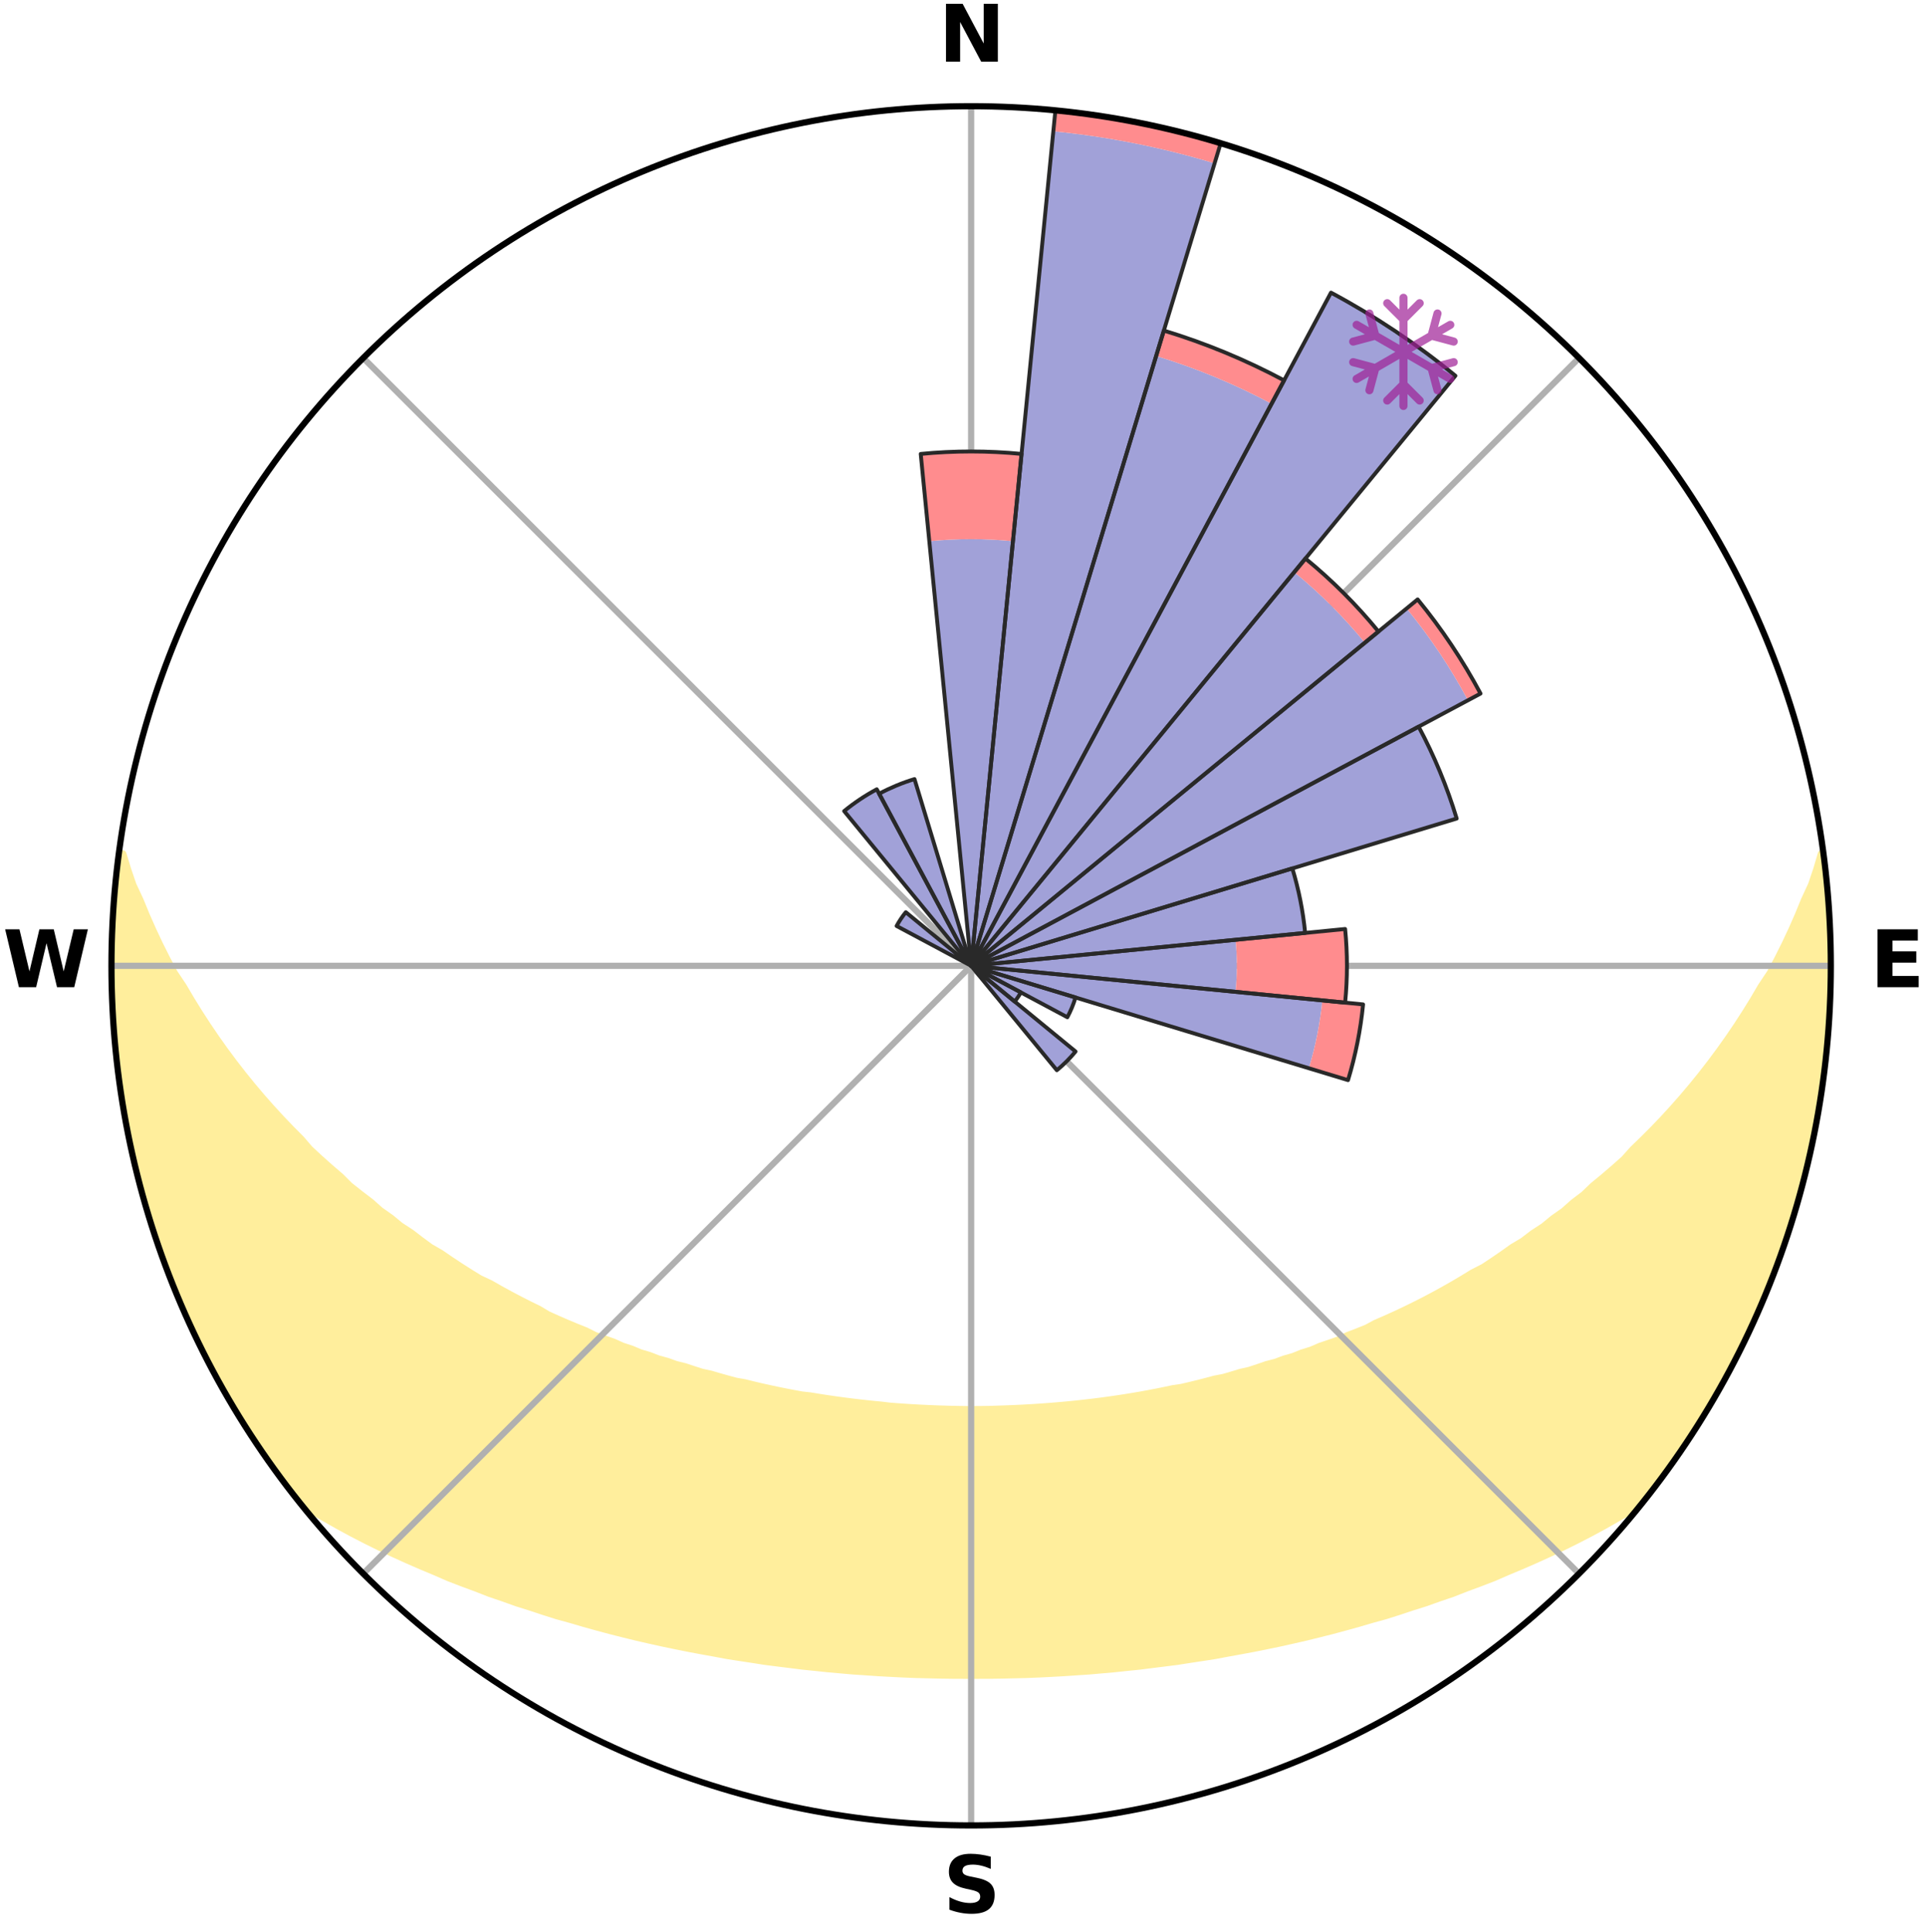 <?xml version="1.0" encoding="utf-8" standalone="no"?>
<!DOCTYPE svg PUBLIC "-//W3C//DTD SVG 1.1//EN"
  "http://www.w3.org/Graphics/SVG/1.1/DTD/svg11.dtd">
<svg xmlns:xlink="http://www.w3.org/1999/xlink" width="248.41pt" height="249.158pt" viewBox="0 0 248.41 249.158" xmlns="http://www.w3.org/2000/svg" version="1.1">
 <title>Ski Rose for Jedlová</title>
 <defs>
  <style type="text/css">*{stroke-linejoin: round; stroke-linecap: butt}</style>
 </defs>
 <g id="figure_1">
  <g id="patch_1">
   <path d="M 0 249.158 
L 248.41 249.158 
L 248.41 0 
L 0 0 
z
" style="fill: #ffffff"/>
  </g>
  <g id="axes_1">
   <g id="patch_2">
    <path d="M 236.135 124.579 
C 236.135 110.018 233.267 95.599 227.695 82.147 
C 222.122 68.695 213.955 56.471 203.659 46.175 
C 193.363 35.879 181.139 27.711 167.687 22.139 
C 154.235 16.567 139.815 13.699 125.255 13.699 
C 110.694 13.699 96.275 16.567 82.823 22.139 
C 69.371 27.711 57.147 35.879 46.851 46.175 
C 36.555 56.471 28.387 68.695 22.815 82.147 
C 17.243 95.599 14.375 110.018 14.375 124.579 
C 14.375 139.14 17.243 153.559 22.815 167.011 
C 28.387 180.463 36.555 192.687 46.851 202.983 
C 57.147 213.279 69.371 221.447 82.823 227.019 
C 96.275 232.591 110.694 235.459 125.255 235.459 
C 139.815 235.459 154.235 232.591 167.687 227.019 
C 181.139 221.447 193.363 213.279 203.659 202.983 
C 213.955 192.687 222.122 180.463 227.695 167.011 
C 233.267 153.559 236.135 139.14 236.135 124.579 
M 125.255 124.579 
C 125.255 124.579 125.255 124.579 125.255 124.579 
C 125.255 124.579 125.255 124.579 125.255 124.579 
C 125.255 124.579 125.255 124.579 125.255 124.579 
C 125.255 124.579 125.255 124.579 125.255 124.579 
C 125.255 124.579 125.255 124.579 125.255 124.579 
C 125.255 124.579 125.255 124.579 125.255 124.579 
C 125.255 124.579 125.255 124.579 125.255 124.579 
C 125.255 124.579 125.255 124.579 125.255 124.579 
C 125.255 124.579 125.255 124.579 125.255 124.579 
C 125.255 124.579 125.255 124.579 125.255 124.579 
C 125.255 124.579 125.255 124.579 125.255 124.579 
C 125.255 124.579 125.255 124.579 125.255 124.579 
C 125.255 124.579 125.255 124.579 125.255 124.579 
C 125.255 124.579 125.255 124.579 125.255 124.579 
C 125.255 124.579 125.255 124.579 125.255 124.579 
C 125.255 124.579 125.255 124.579 125.255 124.579 
z
" style="fill: #ffffff"/>
   </g>
   <g id="PolyCollection_1">
    <defs>
     <path id="m56034ccce8" d="M 235.119 -139.043 
L 234.956 -139.022 
L 234.358 -137.01 
L 233.688 -135.02 
L 232.772 -133.041 
L 231.981 -131.107 
L 231.143 -129.202 
L 230.263 -127.329 
L 229.344 -125.487 
L 228.389 -123.679 
L 227.207 -121.909 
L 226.186 -120.172 
L 225.134 -118.47 
L 224.053 -116.803 
L 222.945 -115.173 
L 221.811 -113.578 
L 220.653 -112.02 
L 219.472 -110.498 
L 218.269 -109.014 
L 217.046 -107.567 
L 215.803 -106.157 
L 214.543 -104.784 
L 213.266 -103.449 
L 211.974 -102.152 
L 210.668 -100.892 
L 209.527 -99.617 
L 208.194 -98.428 
L 206.851 -97.277 
L 205.498 -96.163 
L 204.308 -95.022 
L 202.938 -93.979 
L 201.728 -92.903 
L 200.345 -91.929 
L 199.119 -90.917 
L 197.727 -90.012 
L 196.489 -89.063 
L 195.093 -88.224 
L 193.846 -87.337 
L 192.596 -86.48 
L 191.342 -85.651 
L 189.944 -84.938 
L 188.688 -84.168 
L 187.431 -83.425 
L 186.174 -82.71 
L 184.918 -82.022 
L 183.662 -81.36 
L 182.408 -80.724 
L 181.156 -80.113 
L 179.907 -79.527 
L 178.662 -78.965 
L 177.42 -78.427 
L 176.289 -77.815 
L 175.054 -77.321 
L 173.825 -76.85 
L 172.697 -76.302 
L 171.476 -75.872 
L 170.263 -75.461 
L 169.142 -74.974 
L 167.94 -74.602 
L 166.824 -74.152 
L 165.634 -73.815 
L 164.525 -73.401 
L 163.349 -73.097 
L 162.247 -72.717 
L 161.148 -72.354 
L 159.993 -72.096 
L 158.902 -71.763 
L 157.815 -71.446 
L 156.681 -71.229 
L 155.603 -70.939 
L 154.528 -70.664 
L 153.457 -70.403 
L 152.39 -70.155 
L 151.29 -69.994 
L 150.233 -69.77 
L 149.179 -69.557 
L 148.129 -69.356 
L 147.083 -69.166 
L 146.04 -68.987 
L 145 -68.819 
L 143.965 -68.662 
L 142.932 -68.514 
L 141.903 -68.376 
L 140.877 -68.247 
L 139.854 -68.128 
L 138.834 -68.017 
L 137.817 -67.915 
L 136.802 -67.822 
L 135.79 -67.736 
L 134.78 -67.659 
L 133.772 -67.589 
L 132.766 -67.527 
L 131.761 -67.472 
L 130.758 -67.425 
L 129.756 -67.385 
L 128.755 -67.352 
L 127.755 -67.318 
L 126.755 -67.303 
L 125.755 -67.295 
L 124.755 -67.295 
L 123.755 -67.308 
L 122.755 -67.327 
L 121.755 -67.354 
L 120.754 -67.387 
L 119.752 -67.428 
L 118.749 -67.476 
L 117.744 -67.531 
L 116.738 -67.594 
L 115.731 -67.664 
L 114.721 -67.742 
L 113.716 -67.865 
L 112.703 -67.962 
L 111.688 -68.068 
L 110.67 -68.182 
L 109.649 -68.305 
L 108.625 -68.437 
L 107.598 -68.578 
L 106.568 -68.729 
L 105.534 -68.89 
L 104.498 -69.061 
L 103.432 -69.178 
L 102.386 -69.368 
L 101.336 -69.57 
L 100.283 -69.783 
L 99.226 -70.008 
L 98.165 -70.246 
L 97.101 -70.496 
L 96.033 -70.76 
L 94.916 -70.955 
L 93.838 -71.245 
L 92.758 -71.549 
L 91.674 -71.867 
L 90.528 -72.113 
L 89.436 -72.462 
L 88.34 -72.826 
L 87.174 -73.116 
L 86.071 -73.513 
L 84.891 -73.834 
L 83.78 -74.266 
L 82.587 -74.621 
L 81.471 -75.09 
L 80.265 -75.482 
L 79.144 -75.989 
L 77.929 -76.42 
L 76.707 -76.871 
L 75.58 -77.439 
L 74.349 -77.933 
L 73.114 -78.449 
L 71.874 -78.987 
L 70.63 -79.55 
L 69.5 -80.23 
L 68.253 -80.84 
L 67.003 -81.475 
L 65.752 -82.136 
L 64.499 -82.823 
L 63.247 -83.537 
L 61.857 -84.19 
L 60.603 -84.96 
L 59.35 -85.758 
L 58.1 -86.585 
L 56.854 -87.44 
L 55.46 -88.246 
L 54.22 -89.162 
L 52.986 -90.108 
L 51.599 -91.012 
L 50.376 -92.021 
L 48.998 -92.992 
L 47.792 -94.065 
L 46.426 -95.106 
L 45.067 -96.183 
L 43.891 -97.355 
L 42.551 -98.503 
L 41.223 -99.688 
L 39.906 -100.91 
L 38.782 -102.216 
L 37.494 -103.51 
L 36.221 -104.841 
L 34.964 -106.209 
L 33.725 -107.615 
L 32.505 -109.058 
L 31.305 -110.538 
L 30.127 -112.055 
L 28.972 -113.609 
L 27.841 -115.199 
L 26.736 -116.825 
L 25.658 -118.487 
L 24.608 -120.185 
L 23.588 -121.917 
L 22.409 -123.682 
L 21.455 -125.485 
L 20.537 -127.321 
L 19.658 -129.19 
L 18.819 -131.089 
L 18.026 -133.018 
L 17.105 -134.993 
L 16.428 -136.978 
L 15.82 -138.986 
L 15.332 -139.051 
L 15.332 -139.051 
L 15.216 -137.116 
L 14.911 -135.204 
L 14.861 -133.267 
L 14.622 -131.346 
L 14.534 -129.413 
L 14.525 -127.479 
L 14.385 -125.547 
L 14.5 -123.613 
L 14.427 -121.677 
L 14.498 -119.743 
L 14.654 -117.814 
L 14.732 -115.881 
L 14.953 -113.958 
L 15.095 -112.028 
L 15.38 -110.114 
L 15.698 -108.206 
L 15.934 -106.285 
L 16.245 -104.375 
L 16.657 -102.485 
L 17.1 -100.602 
L 17.46 -98.7 
L 17.967 -96.832 
L 18.425 -94.953 
L 18.994 -93.103 
L 19.594 -91.264 
L 20.11 -89.398 
L 20.804 -87.591 
L 21.413 -85.754 
L 22.136 -83.959 
L 22.889 -82.178 
L 23.592 -80.375 
L 24.406 -78.62 
L 25.279 -76.893 
L 26.05 -75.117 
L 26.985 -73.423 
L 27.824 -71.679 
L 28.766 -69.988 
L 29.769 -68.333 
L 30.718 -66.647 
L 31.749 -65.009 
L 32.829 -63.404 
L 33.903 -61.795 
L 34.992 -60.195 
L 36.136 -58.635 
L 37.316 -57.101 
L 38.482 -55.557 
L 40.11 -54.391 
L 41.897 -53.385 
L 43.653 -52.384 
L 45.422 -51.425 
L 47.199 -50.507 
L 48.983 -49.627 
L 50.769 -48.782 
L 52.557 -47.971 
L 54.344 -47.193 
L 56.129 -46.447 
L 57.874 -45.686 
L 59.655 -45 
L 61.432 -44.343 
L 63.167 -43.664 
L 64.935 -43.062 
L 66.667 -42.443 
L 68.426 -41.892 
L 70.146 -41.319 
L 71.866 -40.776 
L 73.607 -40.298 
L 75.314 -39.796 
L 77.019 -39.323 
L 78.717 -38.867 
L 80.413 -38.438 
L 82.1 -38.024 
L 83.786 -37.637 
L 85.463 -37.264 
L 87.138 -36.916 
L 88.805 -36.581 
L 90.469 -36.27 
L 92.126 -35.971 
L 93.767 -35.661 
L 95.417 -35.404 
L 97.06 -35.155 
L 98.691 -34.899 
L 100.327 -34.691 
L 101.956 -34.49 
L 103.577 -34.285 
L 105.201 -34.122 
L 106.816 -33.949 
L 108.431 -33.807 
L 110.041 -33.666 
L 111.652 -33.559 
L 113.257 -33.448 
L 114.862 -33.361 
L 116.464 -33.28 
L 118.064 -33.214 
L 119.664 -33.174 
L 121.262 -33.137 
L 122.86 -33.114 
L 124.457 -33.106 
L 126.053 -33.106 
L 127.65 -33.114 
L 129.247 -33.137 
L 130.845 -33.174 
L 132.445 -33.214 
L 134.046 -33.28 
L 135.648 -33.361 
L 137.252 -33.449 
L 138.858 -33.56 
L 140.469 -33.666 
L 142.078 -33.807 
L 143.694 -33.949 
L 145.309 -34.122 
L 146.933 -34.285 
L 148.553 -34.49 
L 150.183 -34.692 
L 151.819 -34.899 
L 153.45 -35.155 
L 155.092 -35.404 
L 156.742 -35.661 
L 158.384 -35.971 
L 160.04 -36.271 
L 161.705 -36.581 
L 163.371 -36.917 
L 165.047 -37.264 
L 166.724 -37.638 
L 168.409 -38.024 
L 170.097 -38.439 
L 171.793 -38.867 
L 173.49 -39.324 
L 175.196 -39.796 
L 176.902 -40.299 
L 178.643 -40.777 
L 180.364 -41.319 
L 182.083 -41.893 
L 183.841 -42.444 
L 185.574 -43.062 
L 187.343 -43.664 
L 189.077 -44.344 
L 190.854 -45.001 
L 192.635 -45.687 
L 194.38 -46.447 
L 196.166 -47.193 
L 197.953 -47.971 
L 199.74 -48.782 
L 201.527 -49.627 
L 203.31 -50.507 
L 205.088 -51.426 
L 206.857 -52.384 
L 208.613 -53.385 
L 210.399 -54.392 
L 212.026 -55.558 
L 213.207 -57.091 
L 214.38 -58.63 
L 215.52 -60.193 
L 216.617 -61.787 
L 217.642 -63.429 
L 218.697 -65.05 
L 219.708 -66.698 
L 220.791 -68.304 
L 221.754 -69.982 
L 222.647 -71.699 
L 223.579 -73.395 
L 224.463 -75.116 
L 225.3 -76.86 
L 226.137 -78.605 
L 226.871 -80.395 
L 227.664 -82.16 
L 228.339 -83.973 
L 229.077 -85.761 
L 229.757 -87.573 
L 230.402 -89.397 
L 230.88 -91.276 
L 231.45 -93.123 
L 231.982 -94.981 
L 232.472 -96.851 
L 232.931 -98.728 
L 233.499 -100.582 
L 233.886 -102.478 
L 234.22 -104.384 
L 234.513 -106.296 
L 234.791 -108.209 
L 235.168 -110.109 
L 235.375 -112.032 
L 235.516 -113.962 
L 235.782 -115.88 
L 235.882 -117.813 
L 235.912 -119.748 
L 236.07 -121.677 
L 236.066 -123.612 
L 235.989 -125.545 
L 236.081 -127.481 
L 235.936 -129.411 
L 235.921 -131.348 
L 235.747 -133.275 
L 235.503 -135.195 
L 235.39 -137.127 
L 235.119 -139.043 
z
" style="stroke: #ffee9c"/>
    </defs>
    <g clip-path="url(#pe9b4e473e8)">
     <use xlink:href="#m56034ccce8" x="0" y="249.158" style="fill: #ffee9c; stroke: #ffee9c"/>
    </g>
   </g>
   <g id="matplotlib.axis_1">
    <g id="xtick_1">
     <g id="line2d_1">
      <path d="M 125.255 124.579 
L 125.255 13.699 
" clip-path="url(#pe9b4e473e8)" style="fill: none; stroke: #b0b0b0; stroke-width: 0.8; stroke-linecap: square"/>
     </g>
     <g id="text_1">
      <!-- N -->
      <g transform="translate(121.07 7.958) scale(0.1 -0.1)">
       <defs>
        <path id="DejaVuSans-Bold-4e" d="M 588 4666 
L 1931 4666 
L 3628 1466 
L 3628 4666 
L 4769 4666 
L 4769 0 
L 3425 0 
L 1728 3200 
L 1728 0 
L 588 0 
L 588 4666 
z
" transform="scale(0.016)"/>
       </defs>
       <use xlink:href="#DejaVuSans-Bold-4e"/>
      </g>
     </g>
    </g>
    <g id="xtick_2">
     <g id="line2d_2">
      <path d="M 125.255 124.579 
L 203.659 46.175 
" clip-path="url(#pe9b4e473e8)" style="fill: none; stroke: #b0b0b0; stroke-width: 0.8; stroke-linecap: square"/>
     </g>
    </g>
    <g id="xtick_3">
     <g id="line2d_3">
      <path d="M 125.255 124.579 
L 236.135 124.579 
" clip-path="url(#pe9b4e473e8)" style="fill: none; stroke: #b0b0b0; stroke-width: 0.8; stroke-linecap: square"/>
     </g>
     <g id="text_2">
      <!-- E -->
      <g transform="translate(241.219 127.338) scale(0.1 -0.1)">
       <defs>
        <path id="DejaVuSans-Bold-45" d="M 588 4666 
L 3834 4666 
L 3834 3756 
L 1791 3756 
L 1791 2888 
L 3713 2888 
L 3713 1978 
L 1791 1978 
L 1791 909 
L 3903 909 
L 3903 0 
L 588 0 
L 588 4666 
z
" transform="scale(0.016)"/>
       </defs>
       <use xlink:href="#DejaVuSans-Bold-45"/>
      </g>
     </g>
    </g>
    <g id="xtick_4">
     <g id="line2d_4">
      <path d="M 125.255 124.579 
L 203.659 202.983 
" clip-path="url(#pe9b4e473e8)" style="fill: none; stroke: #b0b0b0; stroke-width: 0.8; stroke-linecap: square"/>
     </g>
    </g>
    <g id="xtick_5">
     <g id="line2d_5">
      <path d="M 125.255 124.579 
L 125.255 235.459 
" clip-path="url(#pe9b4e473e8)" style="fill: none; stroke: #b0b0b0; stroke-width: 0.8; stroke-linecap: square"/>
     </g>
     <g id="text_3">
      <!-- S -->
      <g transform="translate(121.654 246.718) scale(0.1 -0.1)">
       <defs>
        <path id="DejaVuSans-Bold-53" d="M 3834 4519 
L 3834 3531 
Q 3450 3703 3084 3790 
Q 2719 3878 2394 3878 
Q 1963 3878 1756 3759 
Q 1550 3641 1550 3391 
Q 1550 3203 1689 3098 
Q 1828 2994 2194 2919 
L 2706 2816 
Q 3484 2659 3812 2340 
Q 4141 2022 4141 1434 
Q 4141 663 3683 286 
Q 3225 -91 2284 -91 
Q 1841 -91 1394 -6 
Q 947 78 500 244 
L 500 1259 
Q 947 1022 1364 901 
Q 1781 781 2169 781 
Q 2563 781 2772 912 
Q 2981 1044 2981 1288 
Q 2981 1506 2839 1625 
Q 2697 1744 2272 1838 
L 1806 1941 
Q 1106 2091 782 2419 
Q 459 2747 459 3303 
Q 459 4000 909 4375 
Q 1359 4750 2203 4750 
Q 2588 4750 2994 4692 
Q 3400 4634 3834 4519 
z
" transform="scale(0.016)"/>
       </defs>
       <use xlink:href="#DejaVuSans-Bold-53"/>
      </g>
     </g>
    </g>
    <g id="xtick_6">
     <g id="line2d_6">
      <path d="M 125.255 124.579 
L 46.851 202.983 
" clip-path="url(#pe9b4e473e8)" style="fill: none; stroke: #b0b0b0; stroke-width: 0.8; stroke-linecap: square"/>
     </g>
    </g>
    <g id="xtick_7">
     <g id="line2d_7">
      <path d="M 125.255 124.579 
L 14.375 124.579 
" clip-path="url(#pe9b4e473e8)" style="fill: none; stroke: #b0b0b0; stroke-width: 0.8; stroke-linecap: square"/>
     </g>
     <g id="text_4">
      <!-- W -->
      <g transform="translate(0.36 127.338) scale(0.1 -0.1)">
       <defs>
        <path id="DejaVuSans-Bold-57" d="M 191 4666 
L 1344 4666 
L 2150 1275 
L 2950 4666 
L 4109 4666 
L 4909 1275 
L 5716 4666 
L 6859 4666 
L 5759 0 
L 4372 0 
L 3525 3547 
L 2688 0 
L 1300 0 
L 191 4666 
z
" transform="scale(0.016)"/>
       </defs>
       <use xlink:href="#DejaVuSans-Bold-57"/>
      </g>
     </g>
    </g>
    <g id="xtick_8">
     <g id="line2d_8">
      <path d="M 125.255 124.579 
L 46.851 46.175 
" clip-path="url(#pe9b4e473e8)" style="fill: none; stroke: #b0b0b0; stroke-width: 0.8; stroke-linecap: square"/>
     </g>
    </g>
   </g>
   <g id="matplotlib.axis_2"/>
   <g id="patch_3">
    <path d="M 125.255 124.579 
C 125.255 124.579 125.255 124.579 125.255 124.579 
C 125.255 124.579 125.255 124.579 125.255 124.579 
L 125.255 124.579 
C 125.255 124.579 125.255 124.579 125.255 124.579 
C 125.255 124.579 125.255 124.579 125.255 124.579 
z
" clip-path="url(#pe9b4e473e8)" style="fill: #d9d9d9"/>
   </g>
   <g id="patch_4">
    <path d="M 125.255 124.579 
C 125.255 124.579 125.255 124.579 125.255 124.579 
C 125.255 124.579 125.255 124.579 125.255 124.579 
L 125.255 124.579 
C 125.255 124.579 125.255 124.579 125.255 124.579 
C 125.255 124.579 125.255 124.579 125.255 124.579 
z
" clip-path="url(#pe9b4e473e8)" style="fill: #d9d9d9"/>
   </g>
   <g id="patch_5">
    <path d="M 125.255 124.579 
C 125.255 124.579 125.255 124.579 125.255 124.579 
C 125.255 124.579 125.255 124.579 125.255 124.579 
L 125.255 124.579 
C 125.255 124.579 125.255 124.579 125.255 124.579 
C 125.255 124.579 125.255 124.579 125.255 124.579 
z
" clip-path="url(#pe9b4e473e8)" style="fill: #d9d9d9"/>
   </g>
   <g id="patch_6">
    <path d="M 125.255 124.579 
C 125.255 124.579 125.255 124.579 125.255 124.579 
C 125.255 124.579 125.255 124.579 125.255 124.579 
L 125.255 124.579 
C 125.255 124.579 125.255 124.579 125.255 124.579 
C 125.255 124.579 125.255 124.579 125.255 124.579 
z
" clip-path="url(#pe9b4e473e8)" style="fill: #d9d9d9"/>
   </g>
   <g id="patch_7">
    <path d="M 125.255 124.579 
C 125.255 124.579 125.255 124.579 125.255 124.579 
C 125.255 124.579 125.255 124.579 125.255 124.579 
L 125.255 124.579 
C 125.255 124.579 125.255 124.579 125.255 124.579 
C 125.255 124.579 125.255 124.579 125.255 124.579 
z
" clip-path="url(#pe9b4e473e8)" style="fill: #d9d9d9"/>
   </g>
   <g id="patch_8">
    <path d="M 125.255 124.579 
C 125.255 124.579 125.255 124.579 125.255 124.579 
C 125.255 124.579 125.255 124.579 125.255 124.579 
L 125.255 124.579 
C 125.255 124.579 125.255 124.579 125.255 124.579 
C 125.255 124.579 125.255 124.579 125.255 124.579 
z
" clip-path="url(#pe9b4e473e8)" style="fill: #d9d9d9"/>
   </g>
   <g id="patch_9">
    <path d="M 125.255 124.579 
C 125.255 124.579 125.255 124.579 125.255 124.579 
C 125.255 124.579 125.255 124.579 125.255 124.579 
L 125.255 124.579 
C 125.255 124.579 125.255 124.579 125.255 124.579 
C 125.255 124.579 125.255 124.579 125.255 124.579 
z
" clip-path="url(#pe9b4e473e8)" style="fill: #d9d9d9"/>
   </g>
   <g id="patch_10">
    <path d="M 125.255 124.579 
C 125.255 124.579 125.255 124.579 125.255 124.579 
C 125.255 124.579 125.255 124.579 125.255 124.579 
L 125.255 124.579 
C 125.255 124.579 125.255 124.579 125.255 124.579 
C 125.255 124.579 125.255 124.579 125.255 124.579 
z
" clip-path="url(#pe9b4e473e8)" style="fill: #d9d9d9"/>
   </g>
   <g id="patch_11">
    <path d="M 125.255 124.579 
C 125.255 124.579 125.255 124.579 125.255 124.579 
C 125.255 124.579 125.255 124.579 125.255 124.579 
L 125.255 124.579 
C 125.255 124.579 125.255 124.579 125.255 124.579 
C 125.255 124.579 125.255 124.579 125.255 124.579 
z
" clip-path="url(#pe9b4e473e8)" style="fill: #d9d9d9"/>
   </g>
   <g id="patch_12">
    <path d="M 125.255 124.579 
C 125.255 124.579 125.255 124.579 125.255 124.579 
C 125.255 124.579 125.255 124.579 125.255 124.579 
L 125.255 124.579 
C 125.255 124.579 125.255 124.579 125.255 124.579 
C 125.255 124.579 125.255 124.579 125.255 124.579 
z
" clip-path="url(#pe9b4e473e8)" style="fill: #d9d9d9"/>
   </g>
   <g id="patch_13">
    <path d="M 125.255 124.579 
C 125.255 124.579 125.255 124.579 125.255 124.579 
C 125.255 124.579 125.255 124.579 125.255 124.579 
L 125.255 124.579 
C 125.255 124.579 125.255 124.579 125.255 124.579 
C 125.255 124.579 125.255 124.579 125.255 124.579 
z
" clip-path="url(#pe9b4e473e8)" style="fill: #d9d9d9"/>
   </g>
   <g id="patch_14">
    <path d="M 125.255 124.579 
C 125.255 124.579 125.255 124.579 125.255 124.579 
C 125.255 124.579 125.255 124.579 125.255 124.579 
L 125.255 124.579 
C 125.255 124.579 125.255 124.579 125.255 124.579 
C 125.255 124.579 125.255 124.579 125.255 124.579 
z
" clip-path="url(#pe9b4e473e8)" style="fill: #d9d9d9"/>
   </g>
   <g id="patch_15">
    <path d="M 125.255 124.579 
C 125.255 124.579 125.255 124.579 125.255 124.579 
C 125.255 124.579 125.255 124.579 125.255 124.579 
L 125.255 124.579 
C 125.255 124.579 125.255 124.579 125.255 124.579 
C 125.255 124.579 125.255 124.579 125.255 124.579 
z
" clip-path="url(#pe9b4e473e8)" style="fill: #d9d9d9"/>
   </g>
   <g id="patch_16">
    <path d="M 125.255 124.579 
C 125.255 124.579 125.255 124.579 125.255 124.579 
C 125.255 124.579 125.255 124.579 125.255 124.579 
L 125.255 124.579 
C 125.255 124.579 125.255 124.579 125.255 124.579 
C 125.255 124.579 125.255 124.579 125.255 124.579 
z
" clip-path="url(#pe9b4e473e8)" style="fill: #d9d9d9"/>
   </g>
   <g id="patch_17">
    <path d="M 125.255 124.579 
C 125.255 124.579 125.255 124.579 125.255 124.579 
C 125.255 124.579 125.255 124.579 125.255 124.579 
L 125.255 124.579 
C 125.255 124.579 125.255 124.579 125.255 124.579 
C 125.255 124.579 125.255 124.579 125.255 124.579 
z
" clip-path="url(#pe9b4e473e8)" style="fill: #d9d9d9"/>
   </g>
   <g id="patch_18">
    <path d="M 125.255 124.579 
C 125.255 124.579 125.255 124.579 125.255 124.579 
C 125.255 124.579 125.255 124.579 125.255 124.579 
L 125.255 124.579 
C 125.255 124.579 125.255 124.579 125.255 124.579 
C 125.255 124.579 125.255 124.579 125.255 124.579 
z
" clip-path="url(#pe9b4e473e8)" style="fill: #d9d9d9"/>
   </g>
   <g id="patch_19">
    <path d="M 125.255 124.579 
C 125.255 124.579 125.255 124.579 125.255 124.579 
C 125.255 124.579 125.255 124.579 125.255 124.579 
L 125.255 124.579 
C 125.255 124.579 125.255 124.579 125.255 124.579 
C 125.255 124.579 125.255 124.579 125.255 124.579 
z
" clip-path="url(#pe9b4e473e8)" style="fill: #d9d9d9"/>
   </g>
   <g id="patch_20">
    <path d="M 125.255 124.579 
C 125.255 124.579 125.255 124.579 125.255 124.579 
C 125.255 124.579 125.255 124.579 125.255 124.579 
L 125.255 124.579 
C 125.255 124.579 125.255 124.579 125.255 124.579 
C 125.255 124.579 125.255 124.579 125.255 124.579 
z
" clip-path="url(#pe9b4e473e8)" style="fill: #d9d9d9"/>
   </g>
   <g id="patch_21">
    <path d="M 125.255 124.579 
C 125.255 124.579 125.255 124.579 125.255 124.579 
C 125.255 124.579 125.255 124.579 125.255 124.579 
L 125.255 124.579 
C 125.255 124.579 125.255 124.579 125.255 124.579 
C 125.255 124.579 125.255 124.579 125.255 124.579 
z
" clip-path="url(#pe9b4e473e8)" style="fill: #d9d9d9"/>
   </g>
   <g id="patch_22">
    <path d="M 125.255 124.579 
C 125.255 124.579 125.255 124.579 125.255 124.579 
C 125.255 124.579 125.255 124.579 125.255 124.579 
L 125.255 124.579 
C 125.255 124.579 125.255 124.579 125.255 124.579 
C 125.255 124.579 125.255 124.579 125.255 124.579 
z
" clip-path="url(#pe9b4e473e8)" style="fill: #d9d9d9"/>
   </g>
   <g id="patch_23">
    <path d="M 125.255 124.579 
C 125.255 124.579 125.255 124.579 125.255 124.579 
C 125.255 124.579 125.255 124.579 125.255 124.579 
L 125.255 124.579 
C 125.255 124.579 125.255 124.579 125.255 124.579 
C 125.255 124.579 125.255 124.579 125.255 124.579 
z
" clip-path="url(#pe9b4e473e8)" style="fill: #d9d9d9"/>
   </g>
   <g id="patch_24">
    <path d="M 125.255 124.579 
C 125.255 124.579 125.255 124.579 125.255 124.579 
C 125.255 124.579 125.255 124.579 125.255 124.579 
L 125.255 124.579 
C 125.255 124.579 125.255 124.579 125.255 124.579 
C 125.255 124.579 125.255 124.579 125.255 124.579 
z
" clip-path="url(#pe9b4e473e8)" style="fill: #d9d9d9"/>
   </g>
   <g id="patch_25">
    <path d="M 125.255 124.579 
C 125.255 124.579 125.255 124.579 125.255 124.579 
C 125.255 124.579 125.255 124.579 125.255 124.579 
L 125.255 124.579 
C 125.255 124.579 125.255 124.579 125.255 124.579 
C 125.255 124.579 125.255 124.579 125.255 124.579 
z
" clip-path="url(#pe9b4e473e8)" style="fill: #d9d9d9"/>
   </g>
   <g id="patch_26">
    <path d="M 125.255 124.579 
C 125.255 124.579 125.255 124.579 125.255 124.579 
C 125.255 124.579 125.255 124.579 125.255 124.579 
L 125.255 124.579 
C 125.255 124.579 125.255 124.579 125.255 124.579 
C 125.255 124.579 125.255 124.579 125.255 124.579 
z
" clip-path="url(#pe9b4e473e8)" style="fill: #d9d9d9"/>
   </g>
   <g id="patch_27">
    <path d="M 125.255 124.579 
C 125.255 124.579 125.255 124.579 125.255 124.579 
C 125.255 124.579 125.255 124.579 125.255 124.579 
L 125.255 124.579 
C 125.255 124.579 125.255 124.579 125.255 124.579 
C 125.255 124.579 125.255 124.579 125.255 124.579 
z
" clip-path="url(#pe9b4e473e8)" style="fill: #d9d9d9"/>
   </g>
   <g id="patch_28">
    <path d="M 125.255 124.579 
C 125.255 124.579 125.255 124.579 125.255 124.579 
C 125.255 124.579 125.255 124.579 125.255 124.579 
L 125.255 124.579 
C 125.255 124.579 125.255 124.579 125.255 124.579 
C 125.255 124.579 125.255 124.579 125.255 124.579 
z
" clip-path="url(#pe9b4e473e8)" style="fill: #d9d9d9"/>
   </g>
   <g id="patch_29">
    <path d="M 125.255 124.579 
C 125.255 124.579 125.255 124.579 125.255 124.579 
C 125.255 124.579 125.255 124.579 125.255 124.579 
L 125.255 124.579 
C 125.255 124.579 125.255 124.579 125.255 124.579 
C 125.255 124.579 125.255 124.579 125.255 124.579 
z
" clip-path="url(#pe9b4e473e8)" style="fill: #d9d9d9"/>
   </g>
   <g id="patch_30">
    <path d="M 125.255 124.579 
C 125.255 124.579 125.255 124.579 125.255 124.579 
C 125.255 124.579 125.255 124.579 125.255 124.579 
L 125.255 124.579 
C 125.255 124.579 125.255 124.579 125.255 124.579 
C 125.255 124.579 125.255 124.579 125.255 124.579 
z
" clip-path="url(#pe9b4e473e8)" style="fill: #d9d9d9"/>
   </g>
   <g id="patch_31">
    <path d="M 125.255 124.579 
C 125.255 124.579 125.255 124.579 125.255 124.579 
C 125.255 124.579 125.255 124.579 125.255 124.579 
L 125.255 124.579 
C 125.255 124.579 125.255 124.579 125.255 124.579 
C 125.255 124.579 125.255 124.579 125.255 124.579 
z
" clip-path="url(#pe9b4e473e8)" style="fill: #d9d9d9"/>
   </g>
   <g id="patch_32">
    <path d="M 125.255 124.579 
C 125.255 124.579 125.255 124.579 125.255 124.579 
C 125.255 124.579 125.255 124.579 125.255 124.579 
L 125.255 124.579 
C 125.255 124.579 125.255 124.579 125.255 124.579 
C 125.255 124.579 125.255 124.579 125.255 124.579 
z
" clip-path="url(#pe9b4e473e8)" style="fill: #d9d9d9"/>
   </g>
   <g id="patch_33">
    <path d="M 125.255 124.579 
C 125.255 124.579 125.255 124.579 125.255 124.579 
C 125.255 124.579 125.255 124.579 125.255 124.579 
L 125.255 124.579 
C 125.255 124.579 125.255 124.579 125.255 124.579 
C 125.255 124.579 125.255 124.579 125.255 124.579 
z
" clip-path="url(#pe9b4e473e8)" style="fill: #d9d9d9"/>
   </g>
   <g id="patch_34">
    <path d="M 125.255 124.579 
C 125.255 124.579 125.255 124.579 125.255 124.579 
C 125.255 124.579 125.255 124.579 125.255 124.579 
L 125.255 124.579 
C 125.255 124.579 125.255 124.579 125.255 124.579 
C 125.255 124.579 125.255 124.579 125.255 124.579 
z
" clip-path="url(#pe9b4e473e8)" style="fill: #d9d9d9"/>
   </g>
   <g id="patch_35">
    <path d="M 125.255 124.579 
C 125.255 124.579 125.255 124.579 125.255 124.579 
C 125.255 124.579 125.255 124.579 125.255 124.579 
L 130.649 69.807 
C 128.857 69.631 127.056 69.542 125.255 69.542 
C 123.453 69.542 121.653 69.631 119.86 69.807 
z
" clip-path="url(#pe9b4e473e8)" style="fill: #a1a1d8"/>
   </g>
   <g id="patch_36">
    <path d="M 125.255 124.579 
C 125.255 124.579 125.255 124.579 125.255 124.579 
C 125.255 124.579 125.255 124.579 125.255 124.579 
L 156.655 21.068 
C 153.266 20.04 149.83 19.18 146.357 18.489 
C 142.885 17.798 139.381 17.278 135.857 16.931 
z
" clip-path="url(#pe9b4e473e8)" style="fill: #a1a1d8"/>
   </g>
   <g id="patch_37">
    <path d="M 125.255 124.579 
C 125.255 124.579 125.255 124.579 125.255 124.579 
C 125.255 124.579 125.255 124.579 125.255 124.579 
L 164.006 52.081 
C 161.633 50.813 159.199 49.661 156.713 48.632 
C 154.227 47.602 151.692 46.695 149.118 45.914 
z
" clip-path="url(#pe9b4e473e8)" style="fill: #a1a1d8"/>
   </g>
   <g id="patch_38">
    <path d="M 125.255 124.579 
C 125.255 124.579 125.255 124.579 125.255 124.579 
C 125.255 124.579 125.255 124.579 125.255 124.579 
L 187.717 48.469 
C 185.226 46.424 182.636 44.503 179.956 42.713 
C 177.276 40.923 174.511 39.265 171.668 37.746 
z
" clip-path="url(#pe9b4e473e8)" style="fill: #a1a1d8"/>
   </g>
   <g id="patch_39">
    <path d="M 125.255 124.579 
C 125.255 124.579 125.255 124.579 125.255 124.579 
C 125.255 124.579 125.255 124.579 125.255 124.579 
L 176.038 82.902 
C 174.674 81.24 173.229 79.646 171.709 78.125 
C 170.188 76.605 168.594 75.16 166.932 73.796 
z
" clip-path="url(#pe9b4e473e8)" style="fill: #a1a1d8"/>
   </g>
   <g id="patch_40">
    <path d="M 125.255 124.579 
C 125.255 124.579 125.255 124.579 125.255 124.579 
C 125.255 124.579 125.255 124.579 125.255 124.579 
L 189.335 90.328 
C 188.214 88.23 186.99 86.189 185.669 84.212 
C 184.348 82.234 182.93 80.323 181.421 78.484 
z
" clip-path="url(#pe9b4e473e8)" style="fill: #a1a1d8"/>
   </g>
   <g id="patch_41">
    <path d="M 125.255 124.579 
C 125.255 124.579 125.255 124.579 125.255 124.579 
C 125.255 124.579 125.255 124.579 125.255 124.579 
L 187.881 105.582 
C 187.259 103.532 186.537 101.514 185.717 99.535 
C 184.897 97.556 183.981 95.618 182.971 93.729 
z
" clip-path="url(#pe9b4e473e8)" style="fill: #a1a1d8"/>
   </g>
   <g id="patch_42">
    <path d="M 125.255 124.579 
C 125.255 124.579 125.255 124.579 125.255 124.579 
C 125.255 124.579 125.255 124.579 125.255 124.579 
L 168.338 120.336 
C 168.199 118.926 167.991 117.523 167.715 116.133 
C 167.438 114.743 167.094 113.368 166.683 112.012 
z
" clip-path="url(#pe9b4e473e8)" style="fill: #a1a1d8"/>
   </g>
   <g id="patch_43">
    <path d="M 125.255 124.579 
C 125.255 124.579 125.255 124.579 125.255 124.579 
C 125.255 124.579 125.255 124.579 125.255 124.579 
L 159.363 127.938 
C 159.473 126.822 159.528 125.701 159.528 124.579 
C 159.528 123.457 159.473 122.336 159.363 121.22 
z
" clip-path="url(#pe9b4e473e8)" style="fill: #a1a1d8"/>
   </g>
   <g id="patch_44">
    <path d="M 125.255 124.579 
C 125.255 124.579 125.255 124.579 125.255 124.579 
C 125.255 124.579 125.255 124.579 125.255 124.579 
L 168.816 137.793 
C 169.248 136.367 169.61 134.921 169.901 133.46 
C 170.192 131.998 170.411 130.524 170.557 129.041 
z
" clip-path="url(#pe9b4e473e8)" style="fill: #a1a1d8"/>
   </g>
   <g id="patch_45">
    <path d="M 125.255 124.579 
C 125.255 124.579 125.255 124.579 125.255 124.579 
C 125.255 124.579 125.255 124.579 125.255 124.579 
L 137.664 131.212 
C 137.881 130.806 138.078 130.389 138.254 129.964 
C 138.43 129.538 138.586 129.104 138.719 128.663 
z
" clip-path="url(#pe9b4e473e8)" style="fill: #a1a1d8"/>
   </g>
   <g id="patch_46">
    <path d="M 125.255 124.579 
C 125.255 124.579 125.255 124.579 125.255 124.579 
C 125.255 124.579 125.255 124.579 125.255 124.579 
L 130.871 129.189 
C 131.022 129.005 131.164 128.814 131.296 128.616 
C 131.428 128.418 131.551 128.214 131.663 128.004 
z
" clip-path="url(#pe9b4e473e8)" style="fill: #a1a1d8"/>
   </g>
   <g id="patch_47">
    <path d="M 125.255 124.579 
C 125.255 124.579 125.255 124.579 125.255 124.579 
C 125.255 124.579 125.255 124.579 125.255 124.579 
L 136.308 138.047 
C 136.749 137.686 137.172 137.302 137.575 136.899 
C 137.978 136.496 138.361 136.073 138.723 135.632 
z
" clip-path="url(#pe9b4e473e8)" style="fill: #a1a1d8"/>
   </g>
   <g id="patch_48">
    <path d="M 125.255 124.579 
C 125.255 124.579 125.255 124.579 125.255 124.579 
C 125.255 124.579 125.255 124.579 125.255 124.579 
L 125.255 124.579 
C 125.255 124.579 125.255 124.579 125.255 124.579 
C 125.255 124.579 125.255 124.579 125.255 124.579 
z
" clip-path="url(#pe9b4e473e8)" style="fill: #a1a1d8"/>
   </g>
   <g id="patch_49">
    <path d="M 125.255 124.579 
C 125.255 124.579 125.255 124.579 125.255 124.579 
C 125.255 124.579 125.255 124.579 125.255 124.579 
L 125.255 124.579 
C 125.255 124.579 125.255 124.579 125.255 124.579 
C 125.255 124.579 125.255 124.579 125.255 124.579 
z
" clip-path="url(#pe9b4e473e8)" style="fill: #a1a1d8"/>
   </g>
   <g id="patch_50">
    <path d="M 125.255 124.579 
C 125.255 124.579 125.255 124.579 125.255 124.579 
C 125.255 124.579 125.255 124.579 125.255 124.579 
L 125.255 124.579 
C 125.255 124.579 125.255 124.579 125.255 124.579 
C 125.255 124.579 125.255 124.579 125.255 124.579 
z
" clip-path="url(#pe9b4e473e8)" style="fill: #a1a1d8"/>
   </g>
   <g id="patch_51">
    <path d="M 125.255 124.579 
C 125.255 124.579 125.255 124.579 125.255 124.579 
C 125.255 124.579 125.255 124.579 125.255 124.579 
L 125.255 124.579 
C 125.255 124.579 125.255 124.579 125.255 124.579 
C 125.255 124.579 125.255 124.579 125.255 124.579 
z
" clip-path="url(#pe9b4e473e8)" style="fill: #a1a1d8"/>
   </g>
   <g id="patch_52">
    <path d="M 125.255 124.579 
C 125.255 124.579 125.255 124.579 125.255 124.579 
C 125.255 124.579 125.255 124.579 125.255 124.579 
L 125.255 124.579 
C 125.255 124.579 125.255 124.579 125.255 124.579 
C 125.255 124.579 125.255 124.579 125.255 124.579 
z
" clip-path="url(#pe9b4e473e8)" style="fill: #a1a1d8"/>
   </g>
   <g id="patch_53">
    <path d="M 125.255 124.579 
C 125.255 124.579 125.255 124.579 125.255 124.579 
C 125.255 124.579 125.255 124.579 125.255 124.579 
L 125.255 124.579 
C 125.255 124.579 125.255 124.579 125.255 124.579 
C 125.255 124.579 125.255 124.579 125.255 124.579 
z
" clip-path="url(#pe9b4e473e8)" style="fill: #a1a1d8"/>
   </g>
   <g id="patch_54">
    <path d="M 125.255 124.579 
C 125.255 124.579 125.255 124.579 125.255 124.579 
C 125.255 124.579 125.255 124.579 125.255 124.579 
L 125.255 124.579 
C 125.255 124.579 125.255 124.579 125.255 124.579 
C 125.255 124.579 125.255 124.579 125.255 124.579 
z
" clip-path="url(#pe9b4e473e8)" style="fill: #a1a1d8"/>
   </g>
   <g id="patch_55">
    <path d="M 125.255 124.579 
C 125.255 124.579 125.255 124.579 125.255 124.579 
C 125.255 124.579 125.255 124.579 125.255 124.579 
L 125.255 124.579 
C 125.255 124.579 125.255 124.579 125.255 124.579 
C 125.255 124.579 125.255 124.579 125.255 124.579 
z
" clip-path="url(#pe9b4e473e8)" style="fill: #a1a1d8"/>
   </g>
   <g id="patch_56">
    <path d="M 125.255 124.579 
C 125.255 124.579 125.255 124.579 125.255 124.579 
C 125.255 124.579 125.255 124.579 125.255 124.579 
L 125.255 124.579 
C 125.255 124.579 125.255 124.579 125.255 124.579 
C 125.255 124.579 125.255 124.579 125.255 124.579 
z
" clip-path="url(#pe9b4e473e8)" style="fill: #a1a1d8"/>
   </g>
   <g id="patch_57">
    <path d="M 125.255 124.579 
C 125.255 124.579 125.255 124.579 125.255 124.579 
C 125.255 124.579 125.255 124.579 125.255 124.579 
L 125.255 124.579 
C 125.255 124.579 125.255 124.579 125.255 124.579 
C 125.255 124.579 125.255 124.579 125.255 124.579 
z
" clip-path="url(#pe9b4e473e8)" style="fill: #a1a1d8"/>
   </g>
   <g id="patch_58">
    <path d="M 125.255 124.579 
C 125.255 124.579 125.255 124.579 125.255 124.579 
C 125.255 124.579 125.255 124.579 125.255 124.579 
L 125.255 124.579 
C 125.255 124.579 125.255 124.579 125.255 124.579 
C 125.255 124.579 125.255 124.579 125.255 124.579 
z
" clip-path="url(#pe9b4e473e8)" style="fill: #a1a1d8"/>
   </g>
   <g id="patch_59">
    <path d="M 125.255 124.579 
C 125.255 124.579 125.255 124.579 125.255 124.579 
C 125.255 124.579 125.255 124.579 125.255 124.579 
L 125.255 124.579 
C 125.255 124.579 125.255 124.579 125.255 124.579 
C 125.255 124.579 125.255 124.579 125.255 124.579 
z
" clip-path="url(#pe9b4e473e8)" style="fill: #a1a1d8"/>
   </g>
   <g id="patch_60">
    <path d="M 125.255 124.579 
C 125.255 124.579 125.255 124.579 125.255 124.579 
C 125.255 124.579 125.255 124.579 125.255 124.579 
L 125.255 124.579 
C 125.255 124.579 125.255 124.579 125.255 124.579 
C 125.255 124.579 125.255 124.579 125.255 124.579 
z
" clip-path="url(#pe9b4e473e8)" style="fill: #a1a1d8"/>
   </g>
   <g id="patch_61">
    <path d="M 125.255 124.579 
C 125.255 124.579 125.255 124.579 125.255 124.579 
C 125.255 124.579 125.255 124.579 125.255 124.579 
L 125.255 124.579 
C 125.255 124.579 125.255 124.579 125.255 124.579 
C 125.255 124.579 125.255 124.579 125.255 124.579 
z
" clip-path="url(#pe9b4e473e8)" style="fill: #a1a1d8"/>
   </g>
   <g id="patch_62">
    <path d="M 125.255 124.579 
C 125.255 124.579 125.255 124.579 125.255 124.579 
C 125.255 124.579 125.255 124.579 125.255 124.579 
L 116.83 117.665 
C 116.604 117.941 116.391 118.227 116.193 118.524 
C 115.995 118.821 115.811 119.127 115.643 119.441 
z
" clip-path="url(#pe9b4e473e8)" style="fill: #a1a1d8"/>
   </g>
   <g id="patch_63">
    <path d="M 125.255 124.579 
C 125.255 124.579 125.255 124.579 125.255 124.579 
C 125.255 124.579 125.255 124.579 125.255 124.579 
L 125.255 124.579 
C 125.255 124.579 125.255 124.579 125.255 124.579 
C 125.255 124.579 125.255 124.579 125.255 124.579 
z
" clip-path="url(#pe9b4e473e8)" style="fill: #a1a1d8"/>
   </g>
   <g id="patch_64">
    <path d="M 125.255 124.579 
C 125.255 124.579 125.255 124.579 125.255 124.579 
C 125.255 124.579 125.255 124.579 125.255 124.579 
L 113.085 101.81 
C 112.339 102.209 111.614 102.643 110.912 103.113 
C 110.209 103.582 109.53 104.086 108.877 104.622 
z
" clip-path="url(#pe9b4e473e8)" style="fill: #a1a1d8"/>
   </g>
   <g id="patch_65">
    <path d="M 125.255 124.579 
C 125.255 124.579 125.255 124.579 125.255 124.579 
C 125.255 124.579 125.255 124.579 125.255 124.579 
L 117.948 100.493 
C 117.16 100.732 116.384 101.01 115.623 101.325 
C 114.862 101.64 114.116 101.993 113.39 102.381 
z
" clip-path="url(#pe9b4e473e8)" style="fill: #a1a1d8"/>
   </g>
   <g id="patch_66">
    <path d="M 125.255 124.579 
C 125.255 124.579 125.255 124.579 125.255 124.579 
C 125.255 124.579 125.255 124.579 125.255 124.579 
L 125.255 124.579 
C 125.255 124.579 125.255 124.579 125.255 124.579 
C 125.255 124.579 125.255 124.579 125.255 124.579 
z
" clip-path="url(#pe9b4e473e8)" style="fill: #a1a1d8"/>
   </g>
   <g id="patch_67">
    <path d="M 119.86 69.807 
C 121.653 69.631 123.453 69.542 125.255 69.542 
C 127.056 69.542 128.857 69.631 130.649 69.807 
L 131.758 58.553 
C 129.597 58.34 127.426 58.234 125.255 58.234 
C 123.083 58.234 120.913 58.34 118.752 58.553 
z
" clip-path="url(#pe9b4e473e8)" style="fill: #ff8c8e"/>
   </g>
   <g id="patch_68">
    <path d="M 135.857 16.931 
C 139.381 17.278 142.885 17.798 146.357 18.489 
C 149.83 19.18 153.266 20.04 156.655 21.068 
L 157.442 18.474 
C 153.969 17.42 150.446 16.538 146.886 15.83 
C 143.327 15.122 139.735 14.589 136.123 14.233 
z
" clip-path="url(#pe9b4e473e8)" style="fill: #ff8c8e"/>
   </g>
   <g id="patch_69">
    <path d="M 149.118 45.914 
C 151.692 46.695 154.227 47.602 156.713 48.632 
C 159.199 49.661 161.633 50.813 164.006 52.081 
L 165.618 49.064 
C 163.147 47.743 160.612 46.544 158.022 45.471 
C 155.433 44.399 152.793 43.454 150.111 42.64 
z
" clip-path="url(#pe9b4e473e8)" style="fill: #ff8c8e"/>
   </g>
   <g id="patch_70">
    <path d="M 171.668 37.746 
C 174.511 39.265 177.276 40.923 179.956 42.713 
C 182.636 44.503 185.226 46.424 187.717 48.469 
L 187.717 48.469 
C 185.226 46.424 182.636 44.503 179.956 42.713 
C 177.276 40.923 174.511 39.265 171.668 37.746 
z
" clip-path="url(#pe9b4e473e8)" style="fill: #ff8c8e"/>
   </g>
   <g id="patch_71">
    <path d="M 166.932 73.796 
C 168.594 75.16 170.188 76.605 171.709 78.125 
C 173.229 79.646 174.674 81.24 176.038 82.902 
L 177.794 81.461 
C 176.382 79.742 174.888 78.092 173.315 76.519 
C 171.741 74.946 170.092 73.451 168.372 72.04 
z
" clip-path="url(#pe9b4e473e8)" style="fill: #ff8c8e"/>
   </g>
   <g id="patch_72">
    <path d="M 181.421 78.484 
C 182.93 80.323 184.348 82.234 185.669 84.212 
C 186.99 86.189 188.214 88.23 189.335 90.328 
L 190.956 89.461 
C 189.807 87.31 188.552 85.218 187.198 83.19 
C 185.843 81.163 184.39 79.203 182.843 77.318 
z
" clip-path="url(#pe9b4e473e8)" style="fill: #ff8c8e"/>
   </g>
   <g id="patch_73">
    <path d="M 182.971 93.729 
C 183.981 95.618 184.897 97.556 185.717 99.535 
C 186.537 101.514 187.259 103.532 187.881 105.582 
L 187.881 105.582 
C 187.259 103.532 186.537 101.514 185.717 99.535 
C 184.897 97.556 183.981 95.618 182.971 93.729 
z
" clip-path="url(#pe9b4e473e8)" style="fill: #ff8c8e"/>
   </g>
   <g id="patch_74">
    <path d="M 166.683 112.012 
C 167.094 113.368 167.438 114.743 167.715 116.133 
C 167.991 117.523 168.199 118.926 168.338 120.336 
L 168.338 120.336 
C 168.199 118.926 167.991 117.523 167.715 116.133 
C 167.438 114.743 167.094 113.368 166.683 112.012 
z
" clip-path="url(#pe9b4e473e8)" style="fill: #ff8c8e"/>
   </g>
   <g id="patch_75">
    <path d="M 159.363 121.22 
C 159.473 122.336 159.528 123.457 159.528 124.579 
C 159.528 125.701 159.473 126.822 159.363 127.938 
L 173.491 129.33 
C 173.647 127.751 173.725 126.166 173.725 124.579 
C 173.725 122.993 173.647 121.407 173.491 119.828 
z
" clip-path="url(#pe9b4e473e8)" style="fill: #ff8c8e"/>
   </g>
   <g id="patch_76">
    <path d="M 170.557 129.041 
C 170.411 130.524 170.192 131.998 169.901 133.46 
C 169.61 134.921 169.248 136.367 168.816 137.793 
L 173.864 139.325 
C 174.347 137.733 174.751 136.12 175.075 134.489 
C 175.4 132.858 175.644 131.213 175.807 129.558 
z
" clip-path="url(#pe9b4e473e8)" style="fill: #ff8c8e"/>
   </g>
   <g id="patch_77">
    <path d="M 138.719 128.663 
C 138.586 129.104 138.43 129.538 138.254 129.964 
C 138.078 130.389 137.881 130.806 137.664 131.212 
L 137.664 131.212 
C 137.881 130.806 138.078 130.389 138.254 129.964 
C 138.43 129.538 138.586 129.104 138.719 128.663 
z
" clip-path="url(#pe9b4e473e8)" style="fill: #ff8c8e"/>
   </g>
   <g id="patch_78">
    <path d="M 131.663 128.004 
C 131.551 128.214 131.428 128.418 131.296 128.616 
C 131.164 128.814 131.022 129.005 130.871 129.189 
L 130.871 129.189 
C 131.022 129.005 131.164 128.814 131.296 128.616 
C 131.428 128.418 131.551 128.214 131.663 128.004 
z
" clip-path="url(#pe9b4e473e8)" style="fill: #ff8c8e"/>
   </g>
   <g id="patch_79">
    <path d="M 138.723 135.632 
C 138.361 136.073 137.978 136.496 137.575 136.899 
C 137.172 137.302 136.749 137.686 136.308 138.047 
L 136.308 138.047 
C 136.749 137.686 137.172 137.302 137.575 136.899 
C 137.978 136.496 138.361 136.073 138.723 135.632 
z
" clip-path="url(#pe9b4e473e8)" style="fill: #ff8c8e"/>
   </g>
   <g id="patch_80">
    <path d="M 125.255 124.579 
C 125.255 124.579 125.255 124.579 125.255 124.579 
C 125.255 124.579 125.255 124.579 125.255 124.579 
L 125.255 124.579 
C 125.255 124.579 125.255 124.579 125.255 124.579 
C 125.255 124.579 125.255 124.579 125.255 124.579 
z
" clip-path="url(#pe9b4e473e8)" style="fill: #ff8c8e"/>
   </g>
   <g id="patch_81">
    <path d="M 125.255 124.579 
C 125.255 124.579 125.255 124.579 125.255 124.579 
C 125.255 124.579 125.255 124.579 125.255 124.579 
L 125.255 124.579 
C 125.255 124.579 125.255 124.579 125.255 124.579 
C 125.255 124.579 125.255 124.579 125.255 124.579 
z
" clip-path="url(#pe9b4e473e8)" style="fill: #ff8c8e"/>
   </g>
   <g id="patch_82">
    <path d="M 125.255 124.579 
C 125.255 124.579 125.255 124.579 125.255 124.579 
C 125.255 124.579 125.255 124.579 125.255 124.579 
L 125.255 124.579 
C 125.255 124.579 125.255 124.579 125.255 124.579 
C 125.255 124.579 125.255 124.579 125.255 124.579 
z
" clip-path="url(#pe9b4e473e8)" style="fill: #ff8c8e"/>
   </g>
   <g id="patch_83">
    <path d="M 125.255 124.579 
C 125.255 124.579 125.255 124.579 125.255 124.579 
C 125.255 124.579 125.255 124.579 125.255 124.579 
L 125.255 124.579 
C 125.255 124.579 125.255 124.579 125.255 124.579 
C 125.255 124.579 125.255 124.579 125.255 124.579 
z
" clip-path="url(#pe9b4e473e8)" style="fill: #ff8c8e"/>
   </g>
   <g id="patch_84">
    <path d="M 125.255 124.579 
C 125.255 124.579 125.255 124.579 125.255 124.579 
C 125.255 124.579 125.255 124.579 125.255 124.579 
L 125.255 124.579 
C 125.255 124.579 125.255 124.579 125.255 124.579 
C 125.255 124.579 125.255 124.579 125.255 124.579 
z
" clip-path="url(#pe9b4e473e8)" style="fill: #ff8c8e"/>
   </g>
   <g id="patch_85">
    <path d="M 125.255 124.579 
C 125.255 124.579 125.255 124.579 125.255 124.579 
C 125.255 124.579 125.255 124.579 125.255 124.579 
L 125.255 124.579 
C 125.255 124.579 125.255 124.579 125.255 124.579 
C 125.255 124.579 125.255 124.579 125.255 124.579 
z
" clip-path="url(#pe9b4e473e8)" style="fill: #ff8c8e"/>
   </g>
   <g id="patch_86">
    <path d="M 125.255 124.579 
C 125.255 124.579 125.255 124.579 125.255 124.579 
C 125.255 124.579 125.255 124.579 125.255 124.579 
L 125.255 124.579 
C 125.255 124.579 125.255 124.579 125.255 124.579 
C 125.255 124.579 125.255 124.579 125.255 124.579 
z
" clip-path="url(#pe9b4e473e8)" style="fill: #ff8c8e"/>
   </g>
   <g id="patch_87">
    <path d="M 125.255 124.579 
C 125.255 124.579 125.255 124.579 125.255 124.579 
C 125.255 124.579 125.255 124.579 125.255 124.579 
L 125.255 124.579 
C 125.255 124.579 125.255 124.579 125.255 124.579 
C 125.255 124.579 125.255 124.579 125.255 124.579 
z
" clip-path="url(#pe9b4e473e8)" style="fill: #ff8c8e"/>
   </g>
   <g id="patch_88">
    <path d="M 125.255 124.579 
C 125.255 124.579 125.255 124.579 125.255 124.579 
C 125.255 124.579 125.255 124.579 125.255 124.579 
L 125.255 124.579 
C 125.255 124.579 125.255 124.579 125.255 124.579 
C 125.255 124.579 125.255 124.579 125.255 124.579 
z
" clip-path="url(#pe9b4e473e8)" style="fill: #ff8c8e"/>
   </g>
   <g id="patch_89">
    <path d="M 125.255 124.579 
C 125.255 124.579 125.255 124.579 125.255 124.579 
C 125.255 124.579 125.255 124.579 125.255 124.579 
L 125.255 124.579 
C 125.255 124.579 125.255 124.579 125.255 124.579 
C 125.255 124.579 125.255 124.579 125.255 124.579 
z
" clip-path="url(#pe9b4e473e8)" style="fill: #ff8c8e"/>
   </g>
   <g id="patch_90">
    <path d="M 125.255 124.579 
C 125.255 124.579 125.255 124.579 125.255 124.579 
C 125.255 124.579 125.255 124.579 125.255 124.579 
L 125.255 124.579 
C 125.255 124.579 125.255 124.579 125.255 124.579 
C 125.255 124.579 125.255 124.579 125.255 124.579 
z
" clip-path="url(#pe9b4e473e8)" style="fill: #ff8c8e"/>
   </g>
   <g id="patch_91">
    <path d="M 125.255 124.579 
C 125.255 124.579 125.255 124.579 125.255 124.579 
C 125.255 124.579 125.255 124.579 125.255 124.579 
L 125.255 124.579 
C 125.255 124.579 125.255 124.579 125.255 124.579 
C 125.255 124.579 125.255 124.579 125.255 124.579 
z
" clip-path="url(#pe9b4e473e8)" style="fill: #ff8c8e"/>
   </g>
   <g id="patch_92">
    <path d="M 125.255 124.579 
C 125.255 124.579 125.255 124.579 125.255 124.579 
C 125.255 124.579 125.255 124.579 125.255 124.579 
L 125.255 124.579 
C 125.255 124.579 125.255 124.579 125.255 124.579 
C 125.255 124.579 125.255 124.579 125.255 124.579 
z
" clip-path="url(#pe9b4e473e8)" style="fill: #ff8c8e"/>
   </g>
   <g id="patch_93">
    <path d="M 125.255 124.579 
C 125.255 124.579 125.255 124.579 125.255 124.579 
C 125.255 124.579 125.255 124.579 125.255 124.579 
L 125.255 124.579 
C 125.255 124.579 125.255 124.579 125.255 124.579 
C 125.255 124.579 125.255 124.579 125.255 124.579 
z
" clip-path="url(#pe9b4e473e8)" style="fill: #ff8c8e"/>
   </g>
   <g id="patch_94">
    <path d="M 115.643 119.441 
C 115.811 119.127 115.995 118.821 116.193 118.524 
C 116.391 118.227 116.604 117.941 116.83 117.665 
L 116.83 117.665 
C 116.604 117.941 116.391 118.227 116.193 118.524 
C 115.995 118.821 115.811 119.127 115.643 119.441 
z
" clip-path="url(#pe9b4e473e8)" style="fill: #ff8c8e"/>
   </g>
   <g id="patch_95">
    <path d="M 125.255 124.579 
C 125.255 124.579 125.255 124.579 125.255 124.579 
C 125.255 124.579 125.255 124.579 125.255 124.579 
L 125.255 124.579 
C 125.255 124.579 125.255 124.579 125.255 124.579 
C 125.255 124.579 125.255 124.579 125.255 124.579 
z
" clip-path="url(#pe9b4e473e8)" style="fill: #ff8c8e"/>
   </g>
   <g id="patch_96">
    <path d="M 108.877 104.622 
C 109.53 104.086 110.209 103.582 110.912 103.113 
C 111.614 102.643 112.339 102.209 113.085 101.81 
L 113.085 101.81 
C 112.339 102.209 111.614 102.643 110.912 103.113 
C 110.209 103.582 109.53 104.086 108.877 104.622 
z
" clip-path="url(#pe9b4e473e8)" style="fill: #ff8c8e"/>
   </g>
   <g id="patch_97">
    <path d="M 113.39 102.381 
C 114.116 101.993 114.862 101.64 115.623 101.325 
C 116.384 101.01 117.16 100.732 117.948 100.493 
L 117.948 100.493 
C 117.16 100.732 116.384 101.01 115.623 101.325 
C 114.862 101.64 114.116 101.993 113.39 102.381 
z
" clip-path="url(#pe9b4e473e8)" style="fill: #ff8c8e"/>
   </g>
   <g id="patch_98">
    <path d="M 125.255 124.579 
C 125.255 124.579 125.255 124.579 125.255 124.579 
C 125.255 124.579 125.255 124.579 125.255 124.579 
L 125.255 124.579 
C 125.255 124.579 125.255 124.579 125.255 124.579 
C 125.255 124.579 125.255 124.579 125.255 124.579 
z
" clip-path="url(#pe9b4e473e8)" style="fill: #ff8c8e"/>
   </g>
   <g id="patch_99">
    <path d="M 118.752 58.553 
C 120.913 58.34 123.083 58.234 125.255 58.234 
C 127.426 58.234 129.597 58.34 131.758 58.553 
L 131.758 58.553 
C 129.597 58.34 127.426 58.234 125.255 58.234 
C 123.083 58.234 120.913 58.34 118.752 58.553 
z
" clip-path="url(#pe9b4e473e8)" style="fill: #828282"/>
   </g>
   <g id="patch_100">
    <path d="M 136.123 14.233 
C 139.735 14.589 143.327 15.122 146.886 15.83 
C 150.446 16.538 153.969 17.42 157.442 18.474 
L 157.442 18.474 
C 153.969 17.42 150.446 16.538 146.886 15.83 
C 143.327 15.122 139.735 14.589 136.123 14.233 
z
" clip-path="url(#pe9b4e473e8)" style="fill: #828282"/>
   </g>
   <g id="patch_101">
    <path d="M 150.111 42.64 
C 152.793 43.454 155.433 44.399 158.022 45.471 
C 160.612 46.544 163.147 47.743 165.618 49.064 
L 165.618 49.064 
C 163.147 47.743 160.612 46.544 158.022 45.471 
C 155.433 44.399 152.793 43.454 150.111 42.64 
z
" clip-path="url(#pe9b4e473e8)" style="fill: #828282"/>
   </g>
   <g id="patch_102">
    <path d="M 171.668 37.746 
C 174.511 39.265 177.276 40.923 179.956 42.713 
C 182.636 44.503 185.226 46.424 187.717 48.469 
L 187.717 48.469 
C 185.226 46.424 182.636 44.503 179.956 42.713 
C 177.276 40.923 174.511 39.265 171.668 37.746 
z
" clip-path="url(#pe9b4e473e8)" style="fill: #828282"/>
   </g>
   <g id="patch_103">
    <path d="M 168.372 72.04 
C 170.092 73.451 171.741 74.946 173.315 76.519 
C 174.888 78.092 176.382 79.742 177.794 81.461 
L 177.794 81.461 
C 176.382 79.742 174.888 78.092 173.315 76.519 
C 171.741 74.946 170.092 73.451 168.372 72.04 
z
" clip-path="url(#pe9b4e473e8)" style="fill: #828282"/>
   </g>
   <g id="patch_104">
    <path d="M 182.843 77.318 
C 184.39 79.203 185.843 81.163 187.198 83.19 
C 188.552 85.218 189.807 87.31 190.956 89.461 
L 190.956 89.461 
C 189.807 87.31 188.552 85.218 187.198 83.19 
C 185.843 81.163 184.39 79.203 182.843 77.318 
z
" clip-path="url(#pe9b4e473e8)" style="fill: #828282"/>
   </g>
   <g id="patch_105">
    <path d="M 182.971 93.729 
C 183.981 95.618 184.897 97.556 185.717 99.535 
C 186.537 101.514 187.259 103.532 187.881 105.582 
L 187.881 105.582 
C 187.259 103.532 186.537 101.514 185.717 99.535 
C 184.897 97.556 183.981 95.618 182.971 93.729 
z
" clip-path="url(#pe9b4e473e8)" style="fill: #828282"/>
   </g>
   <g id="patch_106">
    <path d="M 166.683 112.012 
C 167.094 113.368 167.438 114.743 167.715 116.133 
C 167.991 117.523 168.199 118.926 168.338 120.336 
L 168.338 120.336 
C 168.199 118.926 167.991 117.523 167.715 116.133 
C 167.438 114.743 167.094 113.368 166.683 112.012 
z
" clip-path="url(#pe9b4e473e8)" style="fill: #828282"/>
   </g>
   <g id="patch_107">
    <path d="M 173.491 119.828 
C 173.647 121.407 173.725 122.993 173.725 124.579 
C 173.725 126.166 173.647 127.751 173.491 129.33 
L 173.491 129.33 
C 173.647 127.751 173.725 126.166 173.725 124.579 
C 173.725 122.993 173.647 121.407 173.491 119.828 
z
" clip-path="url(#pe9b4e473e8)" style="fill: #828282"/>
   </g>
   <g id="patch_108">
    <path d="M 175.807 129.558 
C 175.644 131.213 175.4 132.858 175.075 134.489 
C 174.751 136.12 174.347 137.733 173.864 139.325 
L 173.864 139.325 
C 174.347 137.733 174.751 136.12 175.075 134.489 
C 175.4 132.858 175.644 131.213 175.807 129.558 
z
" clip-path="url(#pe9b4e473e8)" style="fill: #828282"/>
   </g>
   <g id="patch_109">
    <path d="M 138.719 128.663 
C 138.586 129.104 138.43 129.538 138.254 129.964 
C 138.078 130.389 137.881 130.806 137.664 131.212 
L 137.664 131.212 
C 137.881 130.806 138.078 130.389 138.254 129.964 
C 138.43 129.538 138.586 129.104 138.719 128.663 
z
" clip-path="url(#pe9b4e473e8)" style="fill: #828282"/>
   </g>
   <g id="patch_110">
    <path d="M 131.663 128.004 
C 131.551 128.214 131.428 128.418 131.296 128.616 
C 131.164 128.814 131.022 129.005 130.871 129.189 
L 130.871 129.189 
C 131.022 129.005 131.164 128.814 131.296 128.616 
C 131.428 128.418 131.551 128.214 131.663 128.004 
z
" clip-path="url(#pe9b4e473e8)" style="fill: #828282"/>
   </g>
   <g id="patch_111">
    <path d="M 138.723 135.632 
C 138.361 136.073 137.978 136.496 137.575 136.899 
C 137.172 137.302 136.749 137.686 136.308 138.047 
L 136.308 138.047 
C 136.749 137.686 137.172 137.302 137.575 136.899 
C 137.978 136.496 138.361 136.073 138.723 135.632 
z
" clip-path="url(#pe9b4e473e8)" style="fill: #828282"/>
   </g>
   <g id="patch_112">
    <path d="M 125.255 124.579 
C 125.255 124.579 125.255 124.579 125.255 124.579 
C 125.255 124.579 125.255 124.579 125.255 124.579 
L 125.255 124.579 
C 125.255 124.579 125.255 124.579 125.255 124.579 
C 125.255 124.579 125.255 124.579 125.255 124.579 
z
" clip-path="url(#pe9b4e473e8)" style="fill: #828282"/>
   </g>
   <g id="patch_113">
    <path d="M 125.255 124.579 
C 125.255 124.579 125.255 124.579 125.255 124.579 
C 125.255 124.579 125.255 124.579 125.255 124.579 
L 125.255 124.579 
C 125.255 124.579 125.255 124.579 125.255 124.579 
C 125.255 124.579 125.255 124.579 125.255 124.579 
z
" clip-path="url(#pe9b4e473e8)" style="fill: #828282"/>
   </g>
   <g id="patch_114">
    <path d="M 125.255 124.579 
C 125.255 124.579 125.255 124.579 125.255 124.579 
C 125.255 124.579 125.255 124.579 125.255 124.579 
L 125.255 124.579 
C 125.255 124.579 125.255 124.579 125.255 124.579 
C 125.255 124.579 125.255 124.579 125.255 124.579 
z
" clip-path="url(#pe9b4e473e8)" style="fill: #828282"/>
   </g>
   <g id="patch_115">
    <path d="M 125.255 124.579 
C 125.255 124.579 125.255 124.579 125.255 124.579 
C 125.255 124.579 125.255 124.579 125.255 124.579 
L 125.255 124.579 
C 125.255 124.579 125.255 124.579 125.255 124.579 
C 125.255 124.579 125.255 124.579 125.255 124.579 
z
" clip-path="url(#pe9b4e473e8)" style="fill: #828282"/>
   </g>
   <g id="patch_116">
    <path d="M 125.255 124.579 
C 125.255 124.579 125.255 124.579 125.255 124.579 
C 125.255 124.579 125.255 124.579 125.255 124.579 
L 125.255 124.579 
C 125.255 124.579 125.255 124.579 125.255 124.579 
C 125.255 124.579 125.255 124.579 125.255 124.579 
z
" clip-path="url(#pe9b4e473e8)" style="fill: #828282"/>
   </g>
   <g id="patch_117">
    <path d="M 125.255 124.579 
C 125.255 124.579 125.255 124.579 125.255 124.579 
C 125.255 124.579 125.255 124.579 125.255 124.579 
L 125.255 124.579 
C 125.255 124.579 125.255 124.579 125.255 124.579 
C 125.255 124.579 125.255 124.579 125.255 124.579 
z
" clip-path="url(#pe9b4e473e8)" style="fill: #828282"/>
   </g>
   <g id="patch_118">
    <path d="M 125.255 124.579 
C 125.255 124.579 125.255 124.579 125.255 124.579 
C 125.255 124.579 125.255 124.579 125.255 124.579 
L 125.255 124.579 
C 125.255 124.579 125.255 124.579 125.255 124.579 
C 125.255 124.579 125.255 124.579 125.255 124.579 
z
" clip-path="url(#pe9b4e473e8)" style="fill: #828282"/>
   </g>
   <g id="patch_119">
    <path d="M 125.255 124.579 
C 125.255 124.579 125.255 124.579 125.255 124.579 
C 125.255 124.579 125.255 124.579 125.255 124.579 
L 125.255 124.579 
C 125.255 124.579 125.255 124.579 125.255 124.579 
C 125.255 124.579 125.255 124.579 125.255 124.579 
z
" clip-path="url(#pe9b4e473e8)" style="fill: #828282"/>
   </g>
   <g id="patch_120">
    <path d="M 125.255 124.579 
C 125.255 124.579 125.255 124.579 125.255 124.579 
C 125.255 124.579 125.255 124.579 125.255 124.579 
L 125.255 124.579 
C 125.255 124.579 125.255 124.579 125.255 124.579 
C 125.255 124.579 125.255 124.579 125.255 124.579 
z
" clip-path="url(#pe9b4e473e8)" style="fill: #828282"/>
   </g>
   <g id="patch_121">
    <path d="M 125.255 124.579 
C 125.255 124.579 125.255 124.579 125.255 124.579 
C 125.255 124.579 125.255 124.579 125.255 124.579 
L 125.255 124.579 
C 125.255 124.579 125.255 124.579 125.255 124.579 
C 125.255 124.579 125.255 124.579 125.255 124.579 
z
" clip-path="url(#pe9b4e473e8)" style="fill: #828282"/>
   </g>
   <g id="patch_122">
    <path d="M 125.255 124.579 
C 125.255 124.579 125.255 124.579 125.255 124.579 
C 125.255 124.579 125.255 124.579 125.255 124.579 
L 125.255 124.579 
C 125.255 124.579 125.255 124.579 125.255 124.579 
C 125.255 124.579 125.255 124.579 125.255 124.579 
z
" clip-path="url(#pe9b4e473e8)" style="fill: #828282"/>
   </g>
   <g id="patch_123">
    <path d="M 125.255 124.579 
C 125.255 124.579 125.255 124.579 125.255 124.579 
C 125.255 124.579 125.255 124.579 125.255 124.579 
L 125.255 124.579 
C 125.255 124.579 125.255 124.579 125.255 124.579 
C 125.255 124.579 125.255 124.579 125.255 124.579 
z
" clip-path="url(#pe9b4e473e8)" style="fill: #828282"/>
   </g>
   <g id="patch_124">
    <path d="M 125.255 124.579 
C 125.255 124.579 125.255 124.579 125.255 124.579 
C 125.255 124.579 125.255 124.579 125.255 124.579 
L 125.255 124.579 
C 125.255 124.579 125.255 124.579 125.255 124.579 
C 125.255 124.579 125.255 124.579 125.255 124.579 
z
" clip-path="url(#pe9b4e473e8)" style="fill: #828282"/>
   </g>
   <g id="patch_125">
    <path d="M 125.255 124.579 
C 125.255 124.579 125.255 124.579 125.255 124.579 
C 125.255 124.579 125.255 124.579 125.255 124.579 
L 125.255 124.579 
C 125.255 124.579 125.255 124.579 125.255 124.579 
C 125.255 124.579 125.255 124.579 125.255 124.579 
z
" clip-path="url(#pe9b4e473e8)" style="fill: #828282"/>
   </g>
   <g id="patch_126">
    <path d="M 115.643 119.441 
C 115.811 119.127 115.995 118.821 116.193 118.524 
C 116.391 118.227 116.604 117.941 116.83 117.665 
L 116.83 117.665 
C 116.604 117.941 116.391 118.227 116.193 118.524 
C 115.995 118.821 115.811 119.127 115.643 119.441 
z
" clip-path="url(#pe9b4e473e8)" style="fill: #828282"/>
   </g>
   <g id="patch_127">
    <path d="M 125.255 124.579 
C 125.255 124.579 125.255 124.579 125.255 124.579 
C 125.255 124.579 125.255 124.579 125.255 124.579 
L 125.255 124.579 
C 125.255 124.579 125.255 124.579 125.255 124.579 
C 125.255 124.579 125.255 124.579 125.255 124.579 
z
" clip-path="url(#pe9b4e473e8)" style="fill: #828282"/>
   </g>
   <g id="patch_128">
    <path d="M 108.877 104.622 
C 109.53 104.086 110.209 103.582 110.912 103.113 
C 111.614 102.643 112.339 102.209 113.085 101.81 
L 113.085 101.81 
C 112.339 102.209 111.614 102.643 110.912 103.113 
C 110.209 103.582 109.53 104.086 108.877 104.622 
z
" clip-path="url(#pe9b4e473e8)" style="fill: #828282"/>
   </g>
   <g id="patch_129">
    <path d="M 113.39 102.381 
C 114.116 101.993 114.862 101.64 115.623 101.325 
C 116.384 101.01 117.16 100.732 117.948 100.493 
L 117.948 100.493 
C 117.16 100.732 116.384 101.01 115.623 101.325 
C 114.862 101.64 114.116 101.993 113.39 102.381 
z
" clip-path="url(#pe9b4e473e8)" style="fill: #828282"/>
   </g>
   <g id="patch_130">
    <path d="M 125.255 124.579 
C 125.255 124.579 125.255 124.579 125.255 124.579 
C 125.255 124.579 125.255 124.579 125.255 124.579 
L 125.255 124.579 
C 125.255 124.579 125.255 124.579 125.255 124.579 
C 125.255 124.579 125.255 124.579 125.255 124.579 
z
" clip-path="url(#pe9b4e473e8)" style="fill: #828282"/>
   </g>
   <g id="patch_131">
    <path d="M 125.255 124.579 
C 125.255 124.579 125.255 124.579 125.255 124.579 
C 125.255 124.579 125.255 124.579 125.255 124.579 
L 131.758 58.553 
C 129.597 58.34 127.426 58.234 125.255 58.234 
C 123.083 58.234 120.913 58.34 118.752 58.553 
L 125.255 124.579 
z
" clip-path="url(#pe9b4e473e8)" style="fill: none; stroke: #292929; stroke-width: 0.5; stroke-linejoin: miter"/>
   </g>
   <g id="patch_132">
    <path d="M 125.255 124.579 
C 125.255 124.579 125.255 124.579 125.255 124.579 
C 125.255 124.579 125.255 124.579 125.255 124.579 
L 157.442 18.474 
C 153.969 17.42 150.446 16.538 146.886 15.83 
C 143.327 15.122 139.735 14.589 136.123 14.233 
L 125.255 124.579 
z
" clip-path="url(#pe9b4e473e8)" style="fill: none; stroke: #292929; stroke-width: 0.5; stroke-linejoin: miter"/>
   </g>
   <g id="patch_133">
    <path d="M 125.255 124.579 
C 125.255 124.579 125.255 124.579 125.255 124.579 
C 125.255 124.579 125.255 124.579 125.255 124.579 
L 165.618 49.064 
C 163.147 47.743 160.612 46.544 158.022 45.471 
C 155.433 44.399 152.793 43.454 150.111 42.64 
L 125.255 124.579 
z
" clip-path="url(#pe9b4e473e8)" style="fill: none; stroke: #292929; stroke-width: 0.5; stroke-linejoin: miter"/>
   </g>
   <g id="patch_134">
    <path d="M 125.255 124.579 
C 125.255 124.579 125.255 124.579 125.255 124.579 
C 125.255 124.579 125.255 124.579 125.255 124.579 
L 187.717 48.469 
C 185.226 46.424 182.636 44.503 179.956 42.713 
C 177.276 40.923 174.511 39.265 171.668 37.746 
L 125.255 124.579 
z
" clip-path="url(#pe9b4e473e8)" style="fill: none; stroke: #292929; stroke-width: 0.5; stroke-linejoin: miter"/>
   </g>
   <g id="patch_135">
    <path d="M 125.255 124.579 
C 125.255 124.579 125.255 124.579 125.255 124.579 
C 125.255 124.579 125.255 124.579 125.255 124.579 
L 177.794 81.461 
C 176.382 79.742 174.888 78.092 173.315 76.519 
C 171.741 74.946 170.092 73.451 168.372 72.04 
L 125.255 124.579 
z
" clip-path="url(#pe9b4e473e8)" style="fill: none; stroke: #292929; stroke-width: 0.5; stroke-linejoin: miter"/>
   </g>
   <g id="patch_136">
    <path d="M 125.255 124.579 
C 125.255 124.579 125.255 124.579 125.255 124.579 
C 125.255 124.579 125.255 124.579 125.255 124.579 
L 190.956 89.461 
C 189.807 87.31 188.552 85.218 187.198 83.19 
C 185.843 81.163 184.39 79.203 182.843 77.318 
L 125.255 124.579 
z
" clip-path="url(#pe9b4e473e8)" style="fill: none; stroke: #292929; stroke-width: 0.5; stroke-linejoin: miter"/>
   </g>
   <g id="patch_137">
    <path d="M 125.255 124.579 
C 125.255 124.579 125.255 124.579 125.255 124.579 
C 125.255 124.579 125.255 124.579 125.255 124.579 
L 187.881 105.582 
C 187.259 103.532 186.537 101.514 185.717 99.535 
C 184.897 97.556 183.981 95.618 182.971 93.729 
L 125.255 124.579 
z
" clip-path="url(#pe9b4e473e8)" style="fill: none; stroke: #292929; stroke-width: 0.5; stroke-linejoin: miter"/>
   </g>
   <g id="patch_138">
    <path d="M 125.255 124.579 
C 125.255 124.579 125.255 124.579 125.255 124.579 
C 125.255 124.579 125.255 124.579 125.255 124.579 
L 168.338 120.336 
C 168.199 118.926 167.991 117.523 167.715 116.133 
C 167.438 114.743 167.094 113.368 166.683 112.012 
L 125.255 124.579 
z
" clip-path="url(#pe9b4e473e8)" style="fill: none; stroke: #292929; stroke-width: 0.5; stroke-linejoin: miter"/>
   </g>
   <g id="patch_139">
    <path d="M 125.255 124.579 
C 125.255 124.579 125.255 124.579 125.255 124.579 
C 125.255 124.579 125.255 124.579 125.255 124.579 
L 173.491 129.33 
C 173.647 127.751 173.725 126.166 173.725 124.579 
C 173.725 122.993 173.647 121.407 173.491 119.828 
L 125.255 124.579 
z
" clip-path="url(#pe9b4e473e8)" style="fill: none; stroke: #292929; stroke-width: 0.5; stroke-linejoin: miter"/>
   </g>
   <g id="patch_140">
    <path d="M 125.255 124.579 
C 125.255 124.579 125.255 124.579 125.255 124.579 
C 125.255 124.579 125.255 124.579 125.255 124.579 
L 173.864 139.325 
C 174.347 137.733 174.751 136.12 175.075 134.489 
C 175.4 132.858 175.644 131.213 175.807 129.558 
L 125.255 124.579 
z
" clip-path="url(#pe9b4e473e8)" style="fill: none; stroke: #292929; stroke-width: 0.5; stroke-linejoin: miter"/>
   </g>
   <g id="patch_141">
    <path d="M 125.255 124.579 
C 125.255 124.579 125.255 124.579 125.255 124.579 
C 125.255 124.579 125.255 124.579 125.255 124.579 
L 137.664 131.212 
C 137.881 130.806 138.078 130.389 138.254 129.964 
C 138.43 129.538 138.586 129.104 138.719 128.663 
L 125.255 124.579 
z
" clip-path="url(#pe9b4e473e8)" style="fill: none; stroke: #292929; stroke-width: 0.5; stroke-linejoin: miter"/>
   </g>
   <g id="patch_142">
    <path d="M 125.255 124.579 
C 125.255 124.579 125.255 124.579 125.255 124.579 
C 125.255 124.579 125.255 124.579 125.255 124.579 
L 130.871 129.189 
C 131.022 129.005 131.164 128.814 131.296 128.616 
C 131.428 128.418 131.551 128.214 131.663 128.004 
L 125.255 124.579 
z
" clip-path="url(#pe9b4e473e8)" style="fill: none; stroke: #292929; stroke-width: 0.5; stroke-linejoin: miter"/>
   </g>
   <g id="patch_143">
    <path d="M 125.255 124.579 
C 125.255 124.579 125.255 124.579 125.255 124.579 
C 125.255 124.579 125.255 124.579 125.255 124.579 
L 136.308 138.047 
C 136.749 137.686 137.172 137.302 137.575 136.899 
C 137.978 136.496 138.361 136.073 138.723 135.632 
L 125.255 124.579 
z
" clip-path="url(#pe9b4e473e8)" style="fill: none; stroke: #292929; stroke-width: 0.5; stroke-linejoin: miter"/>
   </g>
   <g id="patch_144">
    <path d="M 125.255 124.579 
C 125.255 124.579 125.255 124.579 125.255 124.579 
C 125.255 124.579 125.255 124.579 125.255 124.579 
L 125.255 124.579 
C 125.255 124.579 125.255 124.579 125.255 124.579 
C 125.255 124.579 125.255 124.579 125.255 124.579 
L 125.255 124.579 
z
" clip-path="url(#pe9b4e473e8)" style="fill: none; stroke: #292929; stroke-width: 0.5; stroke-linejoin: miter"/>
   </g>
   <g id="patch_145">
    <path d="M 125.255 124.579 
C 125.255 124.579 125.255 124.579 125.255 124.579 
C 125.255 124.579 125.255 124.579 125.255 124.579 
L 125.255 124.579 
C 125.255 124.579 125.255 124.579 125.255 124.579 
C 125.255 124.579 125.255 124.579 125.255 124.579 
L 125.255 124.579 
z
" clip-path="url(#pe9b4e473e8)" style="fill: none; stroke: #292929; stroke-width: 0.5; stroke-linejoin: miter"/>
   </g>
   <g id="patch_146">
    <path d="M 125.255 124.579 
C 125.255 124.579 125.255 124.579 125.255 124.579 
C 125.255 124.579 125.255 124.579 125.255 124.579 
L 125.255 124.579 
C 125.255 124.579 125.255 124.579 125.255 124.579 
C 125.255 124.579 125.255 124.579 125.255 124.579 
L 125.255 124.579 
z
" clip-path="url(#pe9b4e473e8)" style="fill: none; stroke: #292929; stroke-width: 0.5; stroke-linejoin: miter"/>
   </g>
   <g id="patch_147">
    <path d="M 125.255 124.579 
C 125.255 124.579 125.255 124.579 125.255 124.579 
C 125.255 124.579 125.255 124.579 125.255 124.579 
L 125.255 124.579 
C 125.255 124.579 125.255 124.579 125.255 124.579 
C 125.255 124.579 125.255 124.579 125.255 124.579 
L 125.255 124.579 
z
" clip-path="url(#pe9b4e473e8)" style="fill: none; stroke: #292929; stroke-width: 0.5; stroke-linejoin: miter"/>
   </g>
   <g id="patch_148">
    <path d="M 125.255 124.579 
C 125.255 124.579 125.255 124.579 125.255 124.579 
C 125.255 124.579 125.255 124.579 125.255 124.579 
L 125.255 124.579 
C 125.255 124.579 125.255 124.579 125.255 124.579 
C 125.255 124.579 125.255 124.579 125.255 124.579 
L 125.255 124.579 
z
" clip-path="url(#pe9b4e473e8)" style="fill: none; stroke: #292929; stroke-width: 0.5; stroke-linejoin: miter"/>
   </g>
   <g id="patch_149">
    <path d="M 125.255 124.579 
C 125.255 124.579 125.255 124.579 125.255 124.579 
C 125.255 124.579 125.255 124.579 125.255 124.579 
L 125.255 124.579 
C 125.255 124.579 125.255 124.579 125.255 124.579 
C 125.255 124.579 125.255 124.579 125.255 124.579 
L 125.255 124.579 
z
" clip-path="url(#pe9b4e473e8)" style="fill: none; stroke: #292929; stroke-width: 0.5; stroke-linejoin: miter"/>
   </g>
   <g id="patch_150">
    <path d="M 125.255 124.579 
C 125.255 124.579 125.255 124.579 125.255 124.579 
C 125.255 124.579 125.255 124.579 125.255 124.579 
L 125.255 124.579 
C 125.255 124.579 125.255 124.579 125.255 124.579 
C 125.255 124.579 125.255 124.579 125.255 124.579 
L 125.255 124.579 
z
" clip-path="url(#pe9b4e473e8)" style="fill: none; stroke: #292929; stroke-width: 0.5; stroke-linejoin: miter"/>
   </g>
   <g id="patch_151">
    <path d="M 125.255 124.579 
C 125.255 124.579 125.255 124.579 125.255 124.579 
C 125.255 124.579 125.255 124.579 125.255 124.579 
L 125.255 124.579 
C 125.255 124.579 125.255 124.579 125.255 124.579 
C 125.255 124.579 125.255 124.579 125.255 124.579 
L 125.255 124.579 
z
" clip-path="url(#pe9b4e473e8)" style="fill: none; stroke: #292929; stroke-width: 0.5; stroke-linejoin: miter"/>
   </g>
   <g id="patch_152">
    <path d="M 125.255 124.579 
C 125.255 124.579 125.255 124.579 125.255 124.579 
C 125.255 124.579 125.255 124.579 125.255 124.579 
L 125.255 124.579 
C 125.255 124.579 125.255 124.579 125.255 124.579 
C 125.255 124.579 125.255 124.579 125.255 124.579 
L 125.255 124.579 
z
" clip-path="url(#pe9b4e473e8)" style="fill: none; stroke: #292929; stroke-width: 0.5; stroke-linejoin: miter"/>
   </g>
   <g id="patch_153">
    <path d="M 125.255 124.579 
C 125.255 124.579 125.255 124.579 125.255 124.579 
C 125.255 124.579 125.255 124.579 125.255 124.579 
L 125.255 124.579 
C 125.255 124.579 125.255 124.579 125.255 124.579 
C 125.255 124.579 125.255 124.579 125.255 124.579 
L 125.255 124.579 
z
" clip-path="url(#pe9b4e473e8)" style="fill: none; stroke: #292929; stroke-width: 0.5; stroke-linejoin: miter"/>
   </g>
   <g id="patch_154">
    <path d="M 125.255 124.579 
C 125.255 124.579 125.255 124.579 125.255 124.579 
C 125.255 124.579 125.255 124.579 125.255 124.579 
L 125.255 124.579 
C 125.255 124.579 125.255 124.579 125.255 124.579 
C 125.255 124.579 125.255 124.579 125.255 124.579 
L 125.255 124.579 
z
" clip-path="url(#pe9b4e473e8)" style="fill: none; stroke: #292929; stroke-width: 0.5; stroke-linejoin: miter"/>
   </g>
   <g id="patch_155">
    <path d="M 125.255 124.579 
C 125.255 124.579 125.255 124.579 125.255 124.579 
C 125.255 124.579 125.255 124.579 125.255 124.579 
L 125.255 124.579 
C 125.255 124.579 125.255 124.579 125.255 124.579 
C 125.255 124.579 125.255 124.579 125.255 124.579 
L 125.255 124.579 
z
" clip-path="url(#pe9b4e473e8)" style="fill: none; stroke: #292929; stroke-width: 0.5; stroke-linejoin: miter"/>
   </g>
   <g id="patch_156">
    <path d="M 125.255 124.579 
C 125.255 124.579 125.255 124.579 125.255 124.579 
C 125.255 124.579 125.255 124.579 125.255 124.579 
L 125.255 124.579 
C 125.255 124.579 125.255 124.579 125.255 124.579 
C 125.255 124.579 125.255 124.579 125.255 124.579 
L 125.255 124.579 
z
" clip-path="url(#pe9b4e473e8)" style="fill: none; stroke: #292929; stroke-width: 0.5; stroke-linejoin: miter"/>
   </g>
   <g id="patch_157">
    <path d="M 125.255 124.579 
C 125.255 124.579 125.255 124.579 125.255 124.579 
C 125.255 124.579 125.255 124.579 125.255 124.579 
L 125.255 124.579 
C 125.255 124.579 125.255 124.579 125.255 124.579 
C 125.255 124.579 125.255 124.579 125.255 124.579 
L 125.255 124.579 
z
" clip-path="url(#pe9b4e473e8)" style="fill: none; stroke: #292929; stroke-width: 0.5; stroke-linejoin: miter"/>
   </g>
   <g id="patch_158">
    <path d="M 125.255 124.579 
C 125.255 124.579 125.255 124.579 125.255 124.579 
C 125.255 124.579 125.255 124.579 125.255 124.579 
L 116.83 117.665 
C 116.604 117.941 116.391 118.227 116.193 118.524 
C 115.995 118.821 115.811 119.127 115.643 119.441 
L 125.255 124.579 
z
" clip-path="url(#pe9b4e473e8)" style="fill: none; stroke: #292929; stroke-width: 0.5; stroke-linejoin: miter"/>
   </g>
   <g id="patch_159">
    <path d="M 125.255 124.579 
C 125.255 124.579 125.255 124.579 125.255 124.579 
C 125.255 124.579 125.255 124.579 125.255 124.579 
L 125.255 124.579 
C 125.255 124.579 125.255 124.579 125.255 124.579 
C 125.255 124.579 125.255 124.579 125.255 124.579 
L 125.255 124.579 
z
" clip-path="url(#pe9b4e473e8)" style="fill: none; stroke: #292929; stroke-width: 0.5; stroke-linejoin: miter"/>
   </g>
   <g id="patch_160">
    <path d="M 125.255 124.579 
C 125.255 124.579 125.255 124.579 125.255 124.579 
C 125.255 124.579 125.255 124.579 125.255 124.579 
L 113.085 101.81 
C 112.339 102.209 111.614 102.643 110.912 103.113 
C 110.209 103.582 109.53 104.086 108.877 104.622 
L 125.255 124.579 
z
" clip-path="url(#pe9b4e473e8)" style="fill: none; stroke: #292929; stroke-width: 0.5; stroke-linejoin: miter"/>
   </g>
   <g id="patch_161">
    <path d="M 125.255 124.579 
C 125.255 124.579 125.255 124.579 125.255 124.579 
C 125.255 124.579 125.255 124.579 125.255 124.579 
L 117.948 100.493 
C 117.16 100.732 116.384 101.01 115.623 101.325 
C 114.862 101.64 114.116 101.993 113.39 102.381 
L 125.255 124.579 
z
" clip-path="url(#pe9b4e473e8)" style="fill: none; stroke: #292929; stroke-width: 0.5; stroke-linejoin: miter"/>
   </g>
   <g id="patch_162">
    <path d="M 125.255 124.579 
C 125.255 124.579 125.255 124.579 125.255 124.579 
C 125.255 124.579 125.255 124.579 125.255 124.579 
L 125.255 124.579 
C 125.255 124.579 125.255 124.579 125.255 124.579 
C 125.255 124.579 125.255 124.579 125.255 124.579 
L 125.255 124.579 
z
" clip-path="url(#pe9b4e473e8)" style="fill: none; stroke: #292929; stroke-width: 0.5; stroke-linejoin: miter"/>
   </g>
   <g id="PathCollection_1">
    <defs>
     <path id="m8525e583c1" d="M 0.194 7.414 
L 0.194 7.414 
C 0.055 7.414 -0.078 7.359 -0.176 7.261 
C -0.274 7.163 -0.33 7.03 -0.33 6.891 
L -0.33 5.365 
L -1.528 6.564 
L -1.528 6.564 
C -1.577 6.613 -1.635 6.651 -1.698 6.678 
C -1.762 6.704 -1.83 6.718 -1.899 6.718 
C -1.968 6.718 -2.036 6.704 -2.1 6.678 
C -2.163 6.651 -2.221 6.613 -2.27 6.564 
L -2.27 6.564 
C -2.318 6.515 -2.357 6.458 -2.383 6.394 
C -2.41 6.33 -2.423 6.262 -2.423 6.193 
C -2.423 6.124 -2.41 6.056 -2.383 5.993 
C -2.357 5.929 -2.318 5.871 -2.27 5.823 
L -0.33 3.884 
L -0.33 0.821 
L -2.981 2.352 
L -3.692 5.001 
L -3.692 5.001 
C -3.728 5.135 -3.815 5.25 -3.935 5.319 
C -4.055 5.389 -4.198 5.408 -4.332 5.372 
L -4.332 5.372 
C -4.466 5.336 -4.581 5.249 -4.65 5.129 
C -4.719 5.009 -4.738 4.866 -4.703 4.732 
L -4.263 3.093 
L -5.586 3.856 
L -5.586 3.856 
C -5.645 3.89 -5.711 3.913 -5.779 3.922 
C -5.847 3.931 -5.916 3.926 -5.983 3.909 
C -6.049 3.891 -6.111 3.86 -6.166 3.818 
C -6.221 3.777 -6.266 3.724 -6.301 3.665 
L -6.301 3.665 
C -6.335 3.605 -6.358 3.54 -6.367 3.471 
C -6.375 3.403 -6.371 3.334 -6.353 3.267 
C -6.335 3.201 -6.304 3.139 -6.263 3.084 
C -6.221 3.03 -6.168 2.984 -6.109 2.95 
L -4.786 2.187 
L -6.425 1.747 
L -6.425 1.747 
C -6.559 1.711 -6.673 1.623 -6.743 1.503 
C -6.812 1.383 -6.831 1.24 -6.795 1.106 
L -6.795 1.106 
C -6.777 1.04 -6.747 0.978 -6.705 0.923 
C -6.663 0.869 -6.611 0.823 -6.551 0.789 
C -6.491 0.754 -6.426 0.732 -6.357 0.723 
C -6.289 0.715 -6.22 0.719 -6.154 0.737 
L -3.505 1.447 
L -0.852 -0.085 
L -3.504 -1.616 
L -6.154 -0.906 
L -6.154 -0.906 
C -6.22 -0.888 -6.289 -0.883 -6.358 -0.892 
C -6.426 -0.901 -6.492 -0.924 -6.551 -0.958 
C -6.611 -0.992 -6.663 -1.038 -6.705 -1.093 
C -6.747 -1.148 -6.778 -1.21 -6.795 -1.276 
L -6.795 -1.276 
C -6.831 -1.41 -6.812 -1.553 -6.743 -1.673 
C -6.673 -1.793 -6.559 -1.881 -6.425 -1.917 
L -4.786 -2.355 
L -6.109 -3.12 
L -6.109 -3.12 
C -6.229 -3.189 -6.316 -3.303 -6.352 -3.437 
C -6.388 -3.571 -6.37 -3.713 -6.301 -3.834 
L -6.301 -3.834 
C -6.266 -3.893 -6.221 -3.945 -6.166 -3.987 
C -6.112 -4.029 -6.049 -4.06 -5.983 -4.078 
C -5.917 -4.096 -5.847 -4.1 -5.779 -4.091 
C -5.711 -4.082 -5.645 -4.06 -5.586 -4.026 
L -4.263 -3.261 
L -4.703 -4.9 
L -4.703 -4.9 
C -4.738 -5.034 -4.719 -5.177 -4.65 -5.297 
C -4.581 -5.417 -4.466 -5.505 -4.332 -5.541 
L -4.332 -5.541 
C -4.198 -5.576 -4.056 -5.558 -3.936 -5.488 
C -3.816 -5.419 -3.728 -5.305 -3.692 -5.171 
L -2.982 -2.522 
L -0.329 -0.99 
L -0.329 -4.052 
L -2.269 -5.992 
L -2.269 -5.992 
C -2.318 -6.04 -2.357 -6.098 -2.383 -6.162 
C -2.41 -6.225 -2.423 -6.293 -2.423 -6.362 
C -2.423 -6.431 -2.41 -6.499 -2.383 -6.563 
C -2.357 -6.626 -2.318 -6.684 -2.269 -6.733 
L -2.269 -6.733 
C -2.221 -6.782 -2.163 -6.82 -2.1 -6.847 
C -2.036 -6.873 -1.968 -6.887 -1.899 -6.887 
C -1.83 -6.887 -1.762 -6.873 -1.698 -6.847 
C -1.635 -6.82 -1.577 -6.782 -1.528 -6.733 
L -0.329 -5.534 
L -0.329 -7.06 
L -0.329 -7.06 
C -0.329 -7.198 -0.274 -7.332 -0.176 -7.43 
C -0.078 -7.528 0.055 -7.583 0.194 -7.583 
L 0.194 -7.583 
C 0.332 -7.583 0.466 -7.528 0.564 -7.43 
C 0.662 -7.332 0.717 -7.198 0.717 -7.06 
L 0.717 -5.534 
L 1.916 -6.733 
L 1.916 -6.733 
C 1.964 -6.782 2.022 -6.82 2.086 -6.847 
C 2.149 -6.873 2.218 -6.887 2.286 -6.887 
C 2.355 -6.887 2.423 -6.873 2.487 -6.847 
C 2.551 -6.82 2.608 -6.782 2.657 -6.733 
L 2.657 -6.733 
C 2.706 -6.684 2.744 -6.626 2.771 -6.563 
C 2.797 -6.499 2.811 -6.431 2.811 -6.362 
C 2.811 -6.293 2.797 -6.225 2.771 -6.162 
C 2.744 -6.098 2.706 -6.04 2.657 -5.992 
L 0.717 -4.052 
L 0.717 -0.991 
L 3.369 -2.523 
L 4.079 -5.171 
L 4.079 -5.171 
C 4.115 -5.305 4.203 -5.419 4.323 -5.488 
C 4.443 -5.558 4.586 -5.576 4.72 -5.541 
L 4.72 -5.541 
C 4.854 -5.505 4.968 -5.417 5.038 -5.297 
C 5.107 -5.177 5.126 -5.034 5.09 -4.9 
L 4.65 -3.263 
L 5.973 -4.026 
L 5.973 -4.026 
C 6.033 -4.06 6.098 -4.082 6.167 -4.091 
C 6.235 -4.1 6.304 -4.096 6.37 -4.078 
C 6.437 -4.06 6.499 -4.029 6.554 -3.987 
C 6.608 -3.945 6.654 -3.893 6.688 -3.833 
L 6.688 -3.833 
C 6.757 -3.713 6.776 -3.571 6.74 -3.437 
C 6.704 -3.303 6.616 -3.189 6.496 -3.12 
L 5.173 -2.355 
L 6.812 -1.917 
L 6.812 -1.917 
C 6.946 -1.881 7.061 -1.793 7.13 -1.673 
C 7.2 -1.553 7.219 -1.41 7.183 -1.276 
L 7.183 -1.276 
C 7.165 -1.21 7.134 -1.147 7.093 -1.093 
C 7.051 -1.038 6.998 -0.992 6.939 -0.958 
C 6.879 -0.923 6.813 -0.901 6.745 -0.892 
C 6.677 -0.883 6.608 -0.888 6.541 -0.906 
L 3.891 -1.616 
L 1.239 -0.085 
L 3.893 1.447 
L 6.541 0.737 
L 6.541 0.737 
C 6.675 0.701 6.818 0.72 6.938 0.789 
C 7.058 0.859 7.145 0.973 7.181 1.106 
L 7.181 1.106 
C 7.217 1.24 7.198 1.383 7.129 1.503 
C 7.06 1.623 6.946 1.711 6.812 1.747 
L 5.173 2.187 
L 6.496 2.95 
L 6.496 2.95 
C 6.556 2.984 6.608 3.03 6.65 3.085 
C 6.691 3.139 6.722 3.201 6.74 3.268 
C 6.758 3.334 6.762 3.404 6.753 3.472 
C 6.744 3.54 6.721 3.606 6.687 3.665 
L 6.687 3.665 
C 6.617 3.785 6.503 3.872 6.369 3.908 
C 6.236 3.944 6.093 3.925 5.973 3.856 
L 4.65 3.091 
L 5.089 4.732 
L 5.089 4.732 
C 5.125 4.866 5.106 5.008 5.037 5.128 
C 4.967 5.248 4.853 5.336 4.72 5.372 
L 4.72 5.372 
C 4.586 5.408 4.443 5.389 4.323 5.319 
C 4.203 5.25 4.115 5.136 4.079 5.002 
L 3.368 2.352 
L 0.717 0.821 
L 0.717 3.884 
L 2.657 5.823 
L 2.657 5.823 
C 2.706 5.871 2.745 5.929 2.771 5.993 
C 2.797 6.056 2.811 6.125 2.811 6.193 
C 2.811 6.262 2.797 6.331 2.771 6.394 
C 2.745 6.458 2.706 6.515 2.657 6.564 
L 2.657 6.564 
C 2.608 6.613 2.551 6.652 2.487 6.678 
C 2.424 6.704 2.355 6.718 2.286 6.718 
C 2.218 6.718 2.149 6.704 2.086 6.678 
C 2.022 6.652 1.965 6.613 1.916 6.564 
L 0.717 5.365 
L 0.717 6.891 
L 0.717 6.891 
C 0.717 7.03 0.662 7.163 0.564 7.261 
C 0.466 7.359 0.333 7.414 0.194 7.414 
L 0.194 7.414 
z
"/>
    </defs>
    <g clip-path="url(#pe9b4e473e8)">
     <use xlink:href="#m8525e583c1" x="180.82" y="45.472" style="fill: #9e2096; fill-opacity: 0.7"/>
    </g>
   </g>
   <g id="patch_163">
    <path d="M 125.255 13.699 
C 110.694 13.699 96.275 16.567 82.823 22.139 
C 69.371 27.711 57.147 35.879 46.851 46.175 
C 36.555 56.471 28.387 68.695 22.815 82.147 
C 17.243 95.599 14.375 110.018 14.375 124.579 
C 14.375 139.14 17.243 153.559 22.815 167.011 
C 28.387 180.463 36.555 192.687 46.851 202.983 
C 57.147 213.279 69.371 221.447 82.823 227.019 
C 96.275 232.591 110.694 235.459 125.255 235.459 
C 139.815 235.459 154.235 232.591 167.687 227.019 
C 181.139 221.447 193.363 213.279 203.659 202.983 
C 213.955 192.687 222.122 180.463 227.695 167.011 
C 233.267 153.559 236.135 139.14 236.135 124.579 
C 236.135 110.018 233.267 95.599 227.695 82.147 
C 222.122 68.695 213.955 56.471 203.659 46.175 
C 193.363 35.879 181.139 27.711 167.687 22.139 
C 154.235 16.567 139.815 13.699 125.255 13.699 
" style="fill: none; stroke: #000000; stroke-width: 0.8; stroke-linejoin: miter; stroke-linecap: square"/>
   </g>
  </g>
 </g>
 <defs>
  <clipPath id="pe9b4e473e8">
   <path d="M 236.135 124.579 
C 236.135 110.018 233.267 95.599 227.695 82.147 
C 222.122 68.695 213.955 56.471 203.659 46.175 
C 193.363 35.879 181.139 27.711 167.687 22.139 
C 154.235 16.567 139.815 13.699 125.255 13.699 
C 110.694 13.699 96.275 16.567 82.823 22.139 
C 69.371 27.711 57.147 35.879 46.851 46.175 
C 36.555 56.471 28.387 68.695 22.815 82.147 
C 17.243 95.599 14.375 110.018 14.375 124.579 
C 14.375 139.14 17.243 153.559 22.815 167.011 
C 28.387 180.463 36.555 192.687 46.851 202.983 
C 57.147 213.279 69.371 221.447 82.823 227.019 
C 96.275 232.591 110.694 235.459 125.255 235.459 
C 139.815 235.459 154.235 232.591 167.687 227.019 
C 181.139 221.447 193.363 213.279 203.659 202.983 
C 213.955 192.687 222.122 180.463 227.695 167.011 
C 233.267 153.559 236.135 139.14 236.135 124.579 
M 125.255 124.579 
C 125.255 124.579 125.255 124.579 125.255 124.579 
C 125.255 124.579 125.255 124.579 125.255 124.579 
C 125.255 124.579 125.255 124.579 125.255 124.579 
C 125.255 124.579 125.255 124.579 125.255 124.579 
C 125.255 124.579 125.255 124.579 125.255 124.579 
C 125.255 124.579 125.255 124.579 125.255 124.579 
C 125.255 124.579 125.255 124.579 125.255 124.579 
C 125.255 124.579 125.255 124.579 125.255 124.579 
C 125.255 124.579 125.255 124.579 125.255 124.579 
C 125.255 124.579 125.255 124.579 125.255 124.579 
C 125.255 124.579 125.255 124.579 125.255 124.579 
C 125.255 124.579 125.255 124.579 125.255 124.579 
C 125.255 124.579 125.255 124.579 125.255 124.579 
C 125.255 124.579 125.255 124.579 125.255 124.579 
C 125.255 124.579 125.255 124.579 125.255 124.579 
C 125.255 124.579 125.255 124.579 125.255 124.579 
z
"/>
  </clipPath>
 </defs>
</svg>
